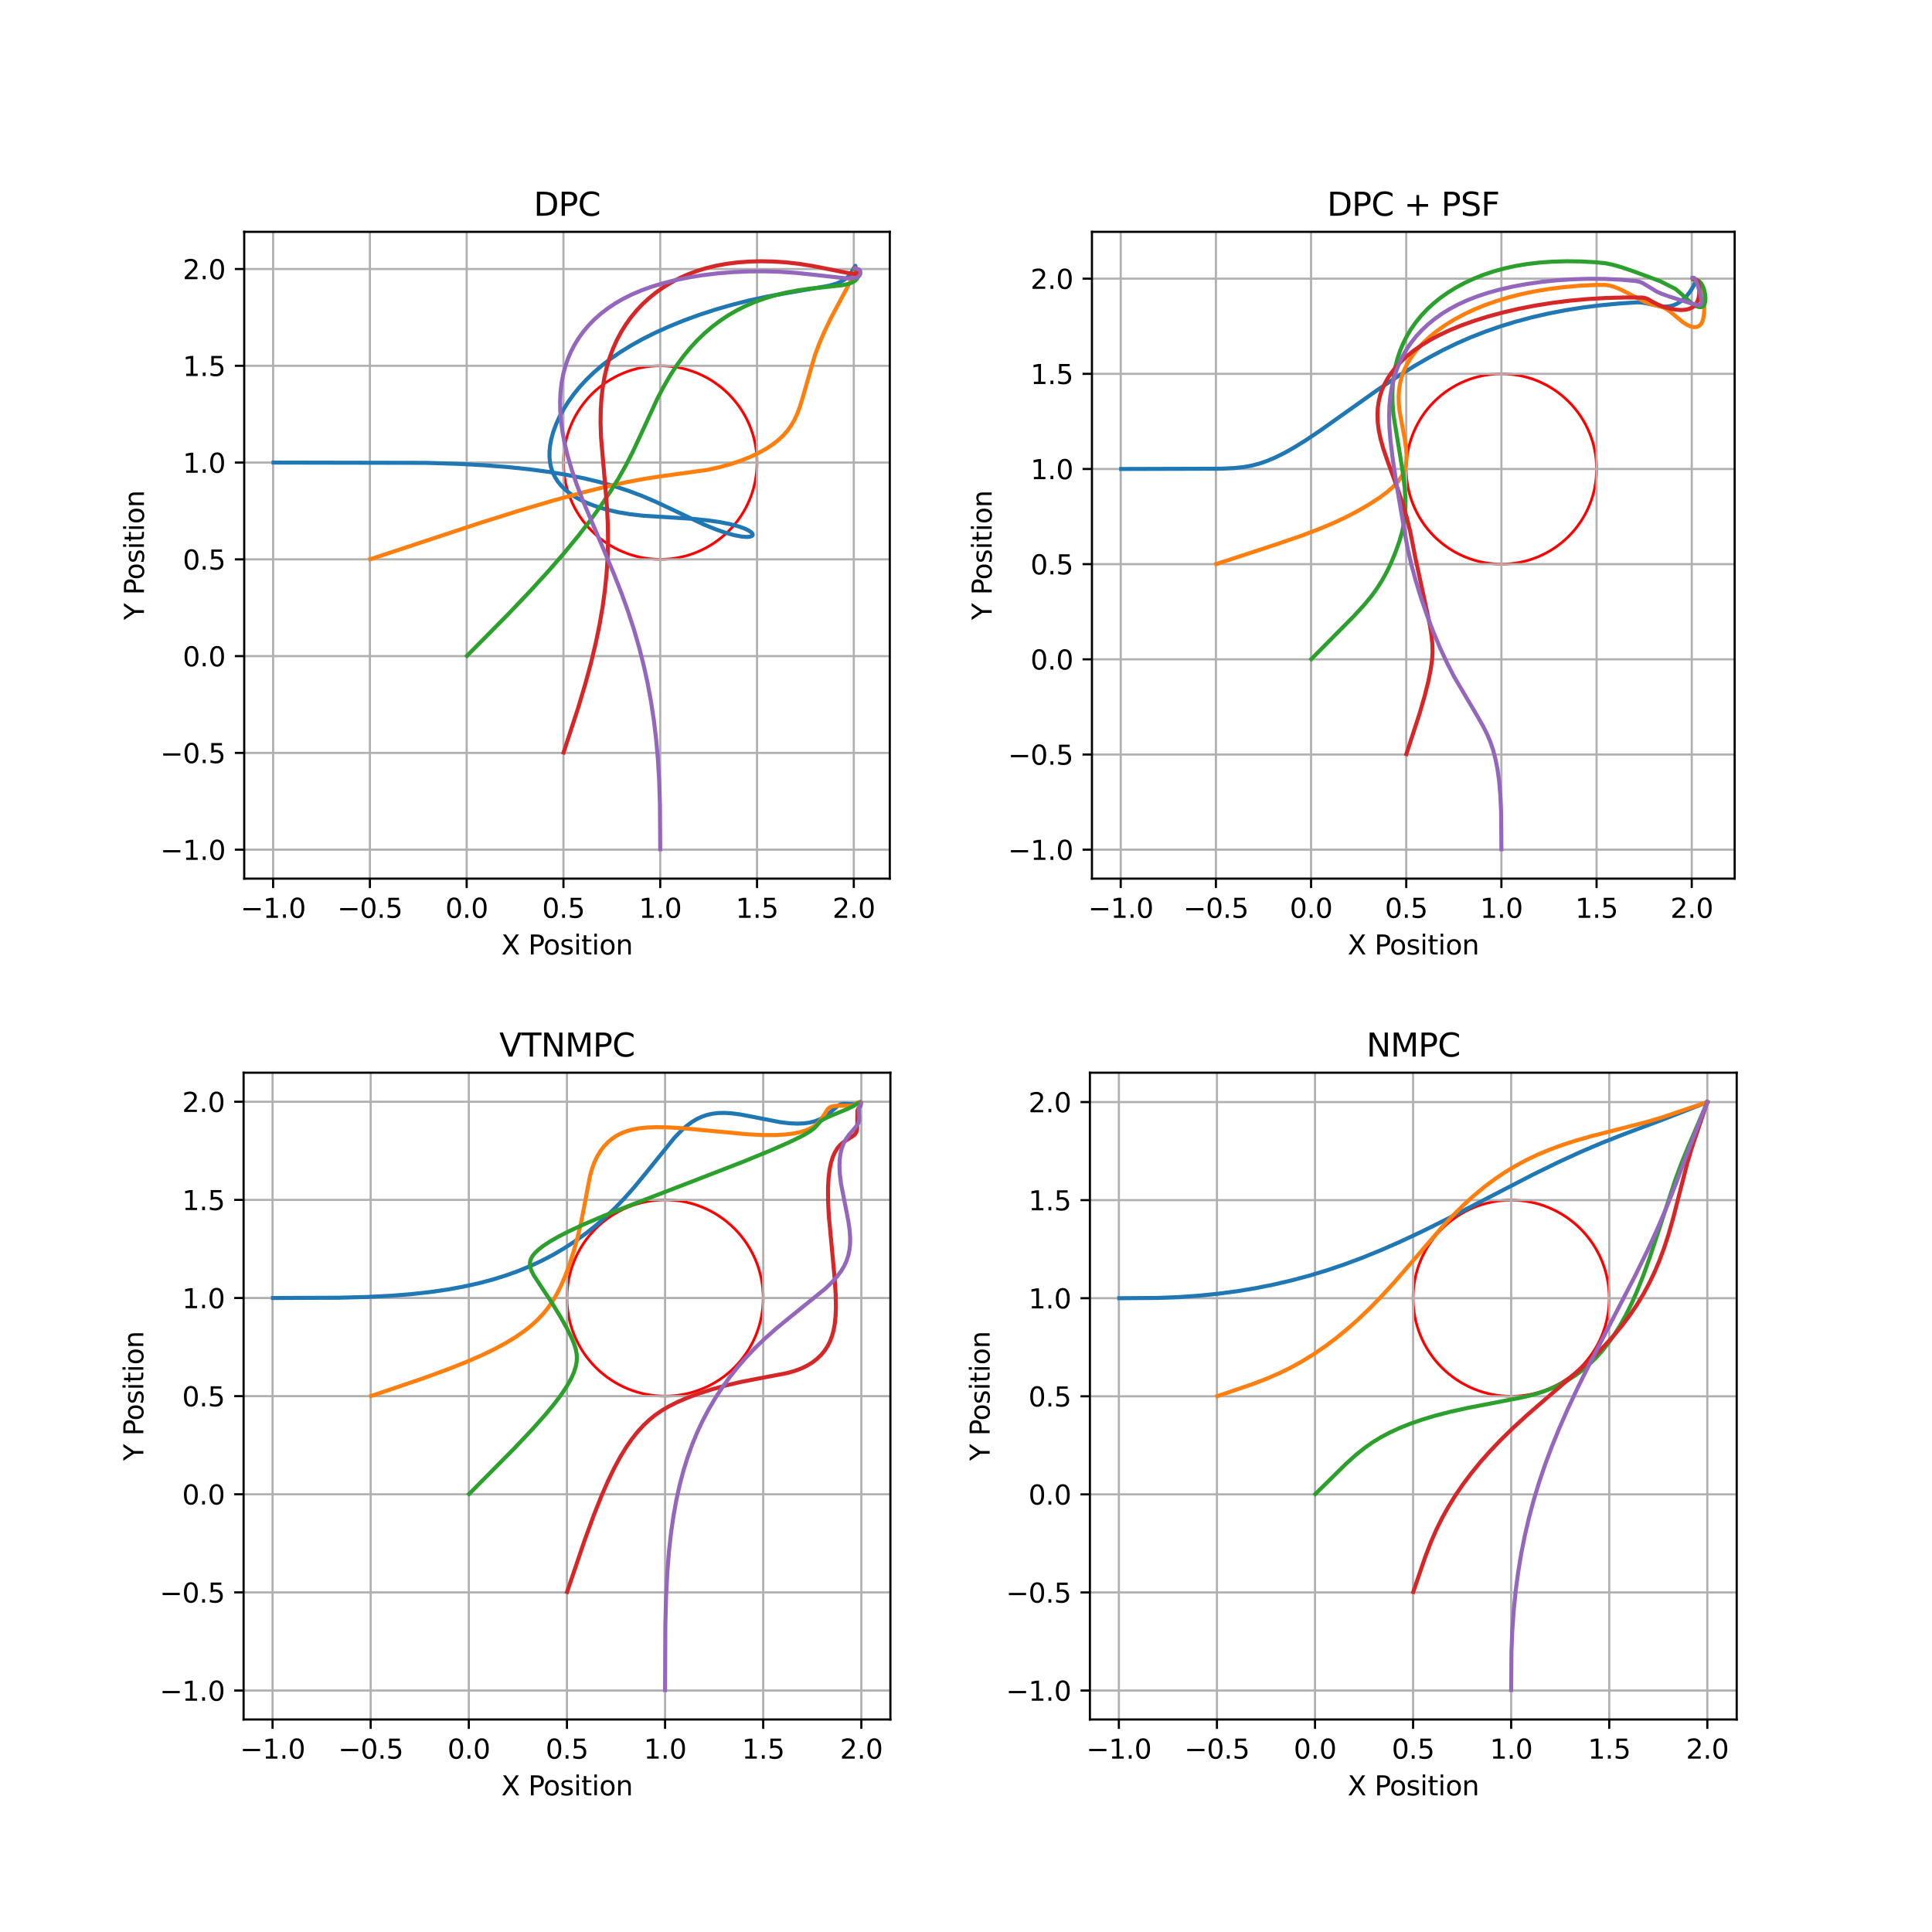 <?xml version="1.0" encoding="utf-8" standalone="no"?>
<!DOCTYPE svg PUBLIC "-//W3C//DTD SVG 1.1//EN"
  "http://www.w3.org/Graphics/SVG/1.1/DTD/svg11.dtd">
<svg xmlns:xlink="http://www.w3.org/1999/xlink" width="720pt" height="720pt" viewBox="0 0 720 720" xmlns="http://www.w3.org/2000/svg" version="1.1">
 <defs>
  <style type="text/css">*{stroke-linejoin: round; stroke-linecap: butt}</style>
 </defs>
 <g id="figure_1">
  <g id="patch_1">
   <path d="M 0 720 
L 720 720 
L 720 0 
L 0 0 
z
" style="fill: #ffffff"/>
  </g>
  <g id="axes_1">
   <g id="patch_2">
    <path d="M 91.012 327.443 
L 331.596 327.443 
L 331.596 86.4 
L 91.012 86.4 
z
" style="fill: #ffffff"/>
   </g>
   <g id="patch_3">
    <path d="M 246.051 208.451 
C 255.615 208.451 264.79 204.65 271.553 197.887 
C 278.317 191.124 282.117 181.949 282.117 172.384 
C 282.117 162.82 278.317 153.645 271.553 146.882 
C 264.79 140.118 255.615 136.318 246.051 136.318 
C 236.486 136.318 227.311 140.118 220.548 146.882 
C 213.784 153.645 209.984 162.82 209.984 172.384 
C 209.984 181.949 213.784 191.124 220.548 197.887 
C 227.311 204.65 236.486 208.451 246.051 208.451 
L 246.051 208.451 
z
" clip-path="url(#p31d1f8e285)" style="fill: none; stroke: #ff0000; stroke-linejoin: miter"/>
   </g>
   <g id="matplotlib.axis_1">
    <g id="xtick_1">
     <g id="line2d_1">
      <path d="M 101.786 327.443 
L 101.786 86.4 
" clip-path="url(#p31d1f8e285)" style="fill: none; stroke: #b0b0b0; stroke-width: 0.8; stroke-linecap: square"/>
     </g>
     <g id="line2d_2">
      <defs>
       <path id="mf1da18a65b" d="M 0 0 
L 0 3.5 
" style="stroke: #000000; stroke-width: 0.8"/>
      </defs>
      <g>
       <use xlink:href="#mf1da18a65b" x="101.786" y="327.443" style="stroke: #000000; stroke-width: 0.8"/>
      </g>
     </g>
     <g id="text_1">
      <!-- −1.0 -->
      <g transform="translate(89.644 342.042) scale(0.1 -0.1)">
       <defs>
        <path id="DejaVuSans-2212" d="M 678 2272 
L 4684 2272 
L 4684 1741 
L 678 1741 
L 678 2272 
z
" transform="scale(0.016)"/>
        <path id="DejaVuSans-31" d="M 794 531 
L 1825 531 
L 1825 4091 
L 703 3866 
L 703 4441 
L 1819 4666 
L 2450 4666 
L 2450 531 
L 3481 531 
L 3481 0 
L 794 0 
L 794 531 
z
" transform="scale(0.016)"/>
        <path id="DejaVuSans-2e" d="M 684 794 
L 1344 794 
L 1344 0 
L 684 0 
L 684 794 
z
" transform="scale(0.016)"/>
        <path id="DejaVuSans-30" d="M 2034 4250 
Q 1547 4250 1301 3770 
Q 1056 3291 1056 2328 
Q 1056 1369 1301 889 
Q 1547 409 2034 409 
Q 2525 409 2770 889 
Q 3016 1369 3016 2328 
Q 3016 3291 2770 3770 
Q 2525 4250 2034 4250 
z
M 2034 4750 
Q 2819 4750 3233 4129 
Q 3647 3509 3647 2328 
Q 3647 1150 3233 529 
Q 2819 -91 2034 -91 
Q 1250 -91 836 529 
Q 422 1150 422 2328 
Q 422 3509 836 4129 
Q 1250 4750 2034 4750 
z
" transform="scale(0.016)"/>
       </defs>
       <use xlink:href="#DejaVuSans-2212"/>
       <use xlink:href="#DejaVuSans-31" x="83.789"/>
       <use xlink:href="#DejaVuSans-2e" x="147.412"/>
       <use xlink:href="#DejaVuSans-30" x="179.199"/>
      </g>
     </g>
    </g>
    <g id="xtick_2">
     <g id="line2d_3">
      <path d="M 137.852 327.443 
L 137.852 86.4 
" clip-path="url(#p31d1f8e285)" style="fill: none; stroke: #b0b0b0; stroke-width: 0.8; stroke-linecap: square"/>
     </g>
     <g id="line2d_4">
      <g>
       <use xlink:href="#mf1da18a65b" x="137.852" y="327.443" style="stroke: #000000; stroke-width: 0.8"/>
      </g>
     </g>
     <g id="text_2">
      <!-- −0.5 -->
      <g transform="translate(125.71 342.042) scale(0.1 -0.1)">
       <defs>
        <path id="DejaVuSans-35" d="M 691 4666 
L 3169 4666 
L 3169 4134 
L 1269 4134 
L 1269 2991 
Q 1406 3038 1543 3061 
Q 1681 3084 1819 3084 
Q 2600 3084 3056 2656 
Q 3513 2228 3513 1497 
Q 3513 744 3044 326 
Q 2575 -91 1722 -91 
Q 1428 -91 1123 -41 
Q 819 9 494 109 
L 494 744 
Q 775 591 1075 516 
Q 1375 441 1709 441 
Q 2250 441 2565 725 
Q 2881 1009 2881 1497 
Q 2881 1984 2565 2268 
Q 2250 2553 1709 2553 
Q 1456 2553 1204 2497 
Q 953 2441 691 2322 
L 691 4666 
z
" transform="scale(0.016)"/>
       </defs>
       <use xlink:href="#DejaVuSans-2212"/>
       <use xlink:href="#DejaVuSans-30" x="83.789"/>
       <use xlink:href="#DejaVuSans-2e" x="147.412"/>
       <use xlink:href="#DejaVuSans-35" x="179.199"/>
      </g>
     </g>
    </g>
    <g id="xtick_3">
     <g id="line2d_5">
      <path d="M 173.918 327.443 
L 173.918 86.4 
" clip-path="url(#p31d1f8e285)" style="fill: none; stroke: #b0b0b0; stroke-width: 0.8; stroke-linecap: square"/>
     </g>
     <g id="line2d_6">
      <g>
       <use xlink:href="#mf1da18a65b" x="173.918" y="327.443" style="stroke: #000000; stroke-width: 0.8"/>
      </g>
     </g>
     <g id="text_3">
      <!-- 0.0 -->
      <g transform="translate(165.967 342.042) scale(0.1 -0.1)">
       <use xlink:href="#DejaVuSans-30"/>
       <use xlink:href="#DejaVuSans-2e" x="63.623"/>
       <use xlink:href="#DejaVuSans-30" x="95.41"/>
      </g>
     </g>
    </g>
    <g id="xtick_4">
     <g id="line2d_7">
      <path d="M 209.984 327.443 
L 209.984 86.4 
" clip-path="url(#p31d1f8e285)" style="fill: none; stroke: #b0b0b0; stroke-width: 0.8; stroke-linecap: square"/>
     </g>
     <g id="line2d_8">
      <g>
       <use xlink:href="#mf1da18a65b" x="209.984" y="327.443" style="stroke: #000000; stroke-width: 0.8"/>
      </g>
     </g>
     <g id="text_4">
      <!-- 0.5 -->
      <g transform="translate(202.033 342.042) scale(0.1 -0.1)">
       <use xlink:href="#DejaVuSans-30"/>
       <use xlink:href="#DejaVuSans-2e" x="63.623"/>
       <use xlink:href="#DejaVuSans-35" x="95.41"/>
      </g>
     </g>
    </g>
    <g id="xtick_5">
     <g id="line2d_9">
      <path d="M 246.051 327.443 
L 246.051 86.4 
" clip-path="url(#p31d1f8e285)" style="fill: none; stroke: #b0b0b0; stroke-width: 0.8; stroke-linecap: square"/>
     </g>
     <g id="line2d_10">
      <g>
       <use xlink:href="#mf1da18a65b" x="246.051" y="327.443" style="stroke: #000000; stroke-width: 0.8"/>
      </g>
     </g>
     <g id="text_5">
      <!-- 1.0 -->
      <g transform="translate(238.099 342.042) scale(0.1 -0.1)">
       <use xlink:href="#DejaVuSans-31"/>
       <use xlink:href="#DejaVuSans-2e" x="63.623"/>
       <use xlink:href="#DejaVuSans-30" x="95.41"/>
      </g>
     </g>
    </g>
    <g id="xtick_6">
     <g id="line2d_11">
      <path d="M 282.117 327.443 
L 282.117 86.4 
" clip-path="url(#p31d1f8e285)" style="fill: none; stroke: #b0b0b0; stroke-width: 0.8; stroke-linecap: square"/>
     </g>
     <g id="line2d_12">
      <g>
       <use xlink:href="#mf1da18a65b" x="282.117" y="327.443" style="stroke: #000000; stroke-width: 0.8"/>
      </g>
     </g>
     <g id="text_6">
      <!-- 1.5 -->
      <g transform="translate(274.165 342.042) scale(0.1 -0.1)">
       <use xlink:href="#DejaVuSans-31"/>
       <use xlink:href="#DejaVuSans-2e" x="63.623"/>
       <use xlink:href="#DejaVuSans-35" x="95.41"/>
      </g>
     </g>
    </g>
    <g id="xtick_7">
     <g id="line2d_13">
      <path d="M 318.183 327.443 
L 318.183 86.4 
" clip-path="url(#p31d1f8e285)" style="fill: none; stroke: #b0b0b0; stroke-width: 0.8; stroke-linecap: square"/>
     </g>
     <g id="line2d_14">
      <g>
       <use xlink:href="#mf1da18a65b" x="318.183" y="327.443" style="stroke: #000000; stroke-width: 0.8"/>
      </g>
     </g>
     <g id="text_7">
      <!-- 2.0 -->
      <g transform="translate(310.231 342.042) scale(0.1 -0.1)">
       <defs>
        <path id="DejaVuSans-32" d="M 1228 531 
L 3431 531 
L 3431 0 
L 469 0 
L 469 531 
Q 828 903 1448 1529 
Q 2069 2156 2228 2338 
Q 2531 2678 2651 2914 
Q 2772 3150 2772 3378 
Q 2772 3750 2511 3984 
Q 2250 4219 1831 4219 
Q 1534 4219 1204 4116 
Q 875 4013 500 3803 
L 500 4441 
Q 881 4594 1212 4672 
Q 1544 4750 1819 4750 
Q 2544 4750 2975 4387 
Q 3406 4025 3406 3419 
Q 3406 3131 3298 2873 
Q 3191 2616 2906 2266 
Q 2828 2175 2409 1742 
Q 1991 1309 1228 531 
z
" transform="scale(0.016)"/>
       </defs>
       <use xlink:href="#DejaVuSans-32"/>
       <use xlink:href="#DejaVuSans-2e" x="63.623"/>
       <use xlink:href="#DejaVuSans-30" x="95.41"/>
      </g>
     </g>
    </g>
    <g id="text_8">
     <!-- X Position -->
     <g transform="translate(186.826 355.72) scale(0.1 -0.1)">
      <defs>
       <path id="DejaVuSans-58" d="M 403 4666 
L 1081 4666 
L 2241 2931 
L 3406 4666 
L 4084 4666 
L 2584 2425 
L 4184 0 
L 3506 0 
L 2194 1984 
L 872 0 
L 191 0 
L 1856 2491 
L 403 4666 
z
" transform="scale(0.016)"/>
       <path id="DejaVuSans-20" transform="scale(0.016)"/>
       <path id="DejaVuSans-50" d="M 1259 4147 
L 1259 2394 
L 2053 2394 
Q 2494 2394 2734 2622 
Q 2975 2850 2975 3272 
Q 2975 3691 2734 3919 
Q 2494 4147 2053 4147 
L 1259 4147 
z
M 628 4666 
L 2053 4666 
Q 2838 4666 3239 4311 
Q 3641 3956 3641 3272 
Q 3641 2581 3239 2228 
Q 2838 1875 2053 1875 
L 1259 1875 
L 1259 0 
L 628 0 
L 628 4666 
z
" transform="scale(0.016)"/>
       <path id="DejaVuSans-6f" d="M 1959 3097 
Q 1497 3097 1228 2736 
Q 959 2375 959 1747 
Q 959 1119 1226 758 
Q 1494 397 1959 397 
Q 2419 397 2687 759 
Q 2956 1122 2956 1747 
Q 2956 2369 2687 2733 
Q 2419 3097 1959 3097 
z
M 1959 3584 
Q 2709 3584 3137 3096 
Q 3566 2609 3566 1747 
Q 3566 888 3137 398 
Q 2709 -91 1959 -91 
Q 1206 -91 779 398 
Q 353 888 353 1747 
Q 353 2609 779 3096 
Q 1206 3584 1959 3584 
z
" transform="scale(0.016)"/>
       <path id="DejaVuSans-73" d="M 2834 3397 
L 2834 2853 
Q 2591 2978 2328 3040 
Q 2066 3103 1784 3103 
Q 1356 3103 1142 2972 
Q 928 2841 928 2578 
Q 928 2378 1081 2264 
Q 1234 2150 1697 2047 
L 1894 2003 
Q 2506 1872 2764 1633 
Q 3022 1394 3022 966 
Q 3022 478 2636 193 
Q 2250 -91 1575 -91 
Q 1294 -91 989 -36 
Q 684 19 347 128 
L 347 722 
Q 666 556 975 473 
Q 1284 391 1588 391 
Q 1994 391 2212 530 
Q 2431 669 2431 922 
Q 2431 1156 2273 1281 
Q 2116 1406 1581 1522 
L 1381 1569 
Q 847 1681 609 1914 
Q 372 2147 372 2553 
Q 372 3047 722 3315 
Q 1072 3584 1716 3584 
Q 2034 3584 2315 3537 
Q 2597 3491 2834 3397 
z
" transform="scale(0.016)"/>
       <path id="DejaVuSans-69" d="M 603 3500 
L 1178 3500 
L 1178 0 
L 603 0 
L 603 3500 
z
M 603 4863 
L 1178 4863 
L 1178 4134 
L 603 4134 
L 603 4863 
z
" transform="scale(0.016)"/>
       <path id="DejaVuSans-74" d="M 1172 4494 
L 1172 3500 
L 2356 3500 
L 2356 3053 
L 1172 3053 
L 1172 1153 
Q 1172 725 1289 603 
Q 1406 481 1766 481 
L 2356 481 
L 2356 0 
L 1766 0 
Q 1100 0 847 248 
Q 594 497 594 1153 
L 594 3053 
L 172 3053 
L 172 3500 
L 594 3500 
L 594 4494 
L 1172 4494 
z
" transform="scale(0.016)"/>
       <path id="DejaVuSans-6e" d="M 3513 2113 
L 3513 0 
L 2938 0 
L 2938 2094 
Q 2938 2591 2744 2837 
Q 2550 3084 2163 3084 
Q 1697 3084 1428 2787 
Q 1159 2491 1159 1978 
L 1159 0 
L 581 0 
L 581 3500 
L 1159 3500 
L 1159 2956 
Q 1366 3272 1645 3428 
Q 1925 3584 2291 3584 
Q 2894 3584 3203 3211 
Q 3513 2838 3513 2113 
z
" transform="scale(0.016)"/>
      </defs>
      <use xlink:href="#DejaVuSans-58"/>
      <use xlink:href="#DejaVuSans-20" x="68.506"/>
      <use xlink:href="#DejaVuSans-50" x="100.293"/>
      <use xlink:href="#DejaVuSans-6f" x="156.971"/>
      <use xlink:href="#DejaVuSans-73" x="218.152"/>
      <use xlink:href="#DejaVuSans-69" x="270.252"/>
      <use xlink:href="#DejaVuSans-74" x="298.035"/>
      <use xlink:href="#DejaVuSans-69" x="337.244"/>
      <use xlink:href="#DejaVuSans-6f" x="365.027"/>
      <use xlink:href="#DejaVuSans-6e" x="426.209"/>
     </g>
    </g>
   </g>
   <g id="matplotlib.axis_2">
    <g id="ytick_1">
     <g id="line2d_15">
      <path d="M 91.012 316.649 
L 331.596 316.649 
" clip-path="url(#p31d1f8e285)" style="fill: none; stroke: #b0b0b0; stroke-width: 0.8; stroke-linecap: square"/>
     </g>
     <g id="line2d_16">
      <defs>
       <path id="m0becd95f70" d="M 0 0 
L -3.5 0 
" style="stroke: #000000; stroke-width: 0.8"/>
      </defs>
      <g>
       <use xlink:href="#m0becd95f70" x="91.012" y="316.649" style="stroke: #000000; stroke-width: 0.8"/>
      </g>
     </g>
     <g id="text_9">
      <!-- −1.0 -->
      <g transform="translate(59.729 320.448) scale(0.1 -0.1)">
       <use xlink:href="#DejaVuSans-2212"/>
       <use xlink:href="#DejaVuSans-31" x="83.789"/>
       <use xlink:href="#DejaVuSans-2e" x="147.412"/>
       <use xlink:href="#DejaVuSans-30" x="179.199"/>
      </g>
     </g>
    </g>
    <g id="ytick_2">
     <g id="line2d_17">
      <path d="M 91.012 280.583 
L 331.596 280.583 
" clip-path="url(#p31d1f8e285)" style="fill: none; stroke: #b0b0b0; stroke-width: 0.8; stroke-linecap: square"/>
     </g>
     <g id="line2d_18">
      <g>
       <use xlink:href="#m0becd95f70" x="91.012" y="280.583" style="stroke: #000000; stroke-width: 0.8"/>
      </g>
     </g>
     <g id="text_10">
      <!-- −0.5 -->
      <g transform="translate(59.729 284.382) scale(0.1 -0.1)">
       <use xlink:href="#DejaVuSans-2212"/>
       <use xlink:href="#DejaVuSans-30" x="83.789"/>
       <use xlink:href="#DejaVuSans-2e" x="147.412"/>
       <use xlink:href="#DejaVuSans-35" x="179.199"/>
      </g>
     </g>
    </g>
    <g id="ytick_3">
     <g id="line2d_19">
      <path d="M 91.012 244.517 
L 331.596 244.517 
" clip-path="url(#p31d1f8e285)" style="fill: none; stroke: #b0b0b0; stroke-width: 0.8; stroke-linecap: square"/>
     </g>
     <g id="line2d_20">
      <g>
       <use xlink:href="#m0becd95f70" x="91.012" y="244.517" style="stroke: #000000; stroke-width: 0.8"/>
      </g>
     </g>
     <g id="text_11">
      <!-- 0.0 -->
      <g transform="translate(68.109 248.316) scale(0.1 -0.1)">
       <use xlink:href="#DejaVuSans-30"/>
       <use xlink:href="#DejaVuSans-2e" x="63.623"/>
       <use xlink:href="#DejaVuSans-30" x="95.41"/>
      </g>
     </g>
    </g>
    <g id="ytick_4">
     <g id="line2d_21">
      <path d="M 91.012 208.451 
L 331.596 208.451 
" clip-path="url(#p31d1f8e285)" style="fill: none; stroke: #b0b0b0; stroke-width: 0.8; stroke-linecap: square"/>
     </g>
     <g id="line2d_22">
      <g>
       <use xlink:href="#m0becd95f70" x="91.012" y="208.451" style="stroke: #000000; stroke-width: 0.8"/>
      </g>
     </g>
     <g id="text_12">
      <!-- 0.5 -->
      <g transform="translate(68.109 212.25) scale(0.1 -0.1)">
       <use xlink:href="#DejaVuSans-30"/>
       <use xlink:href="#DejaVuSans-2e" x="63.623"/>
       <use xlink:href="#DejaVuSans-35" x="95.41"/>
      </g>
     </g>
    </g>
    <g id="ytick_5">
     <g id="line2d_23">
      <path d="M 91.012 172.384 
L 331.596 172.384 
" clip-path="url(#p31d1f8e285)" style="fill: none; stroke: #b0b0b0; stroke-width: 0.8; stroke-linecap: square"/>
     </g>
     <g id="line2d_24">
      <g>
       <use xlink:href="#m0becd95f70" x="91.012" y="172.384" style="stroke: #000000; stroke-width: 0.8"/>
      </g>
     </g>
     <g id="text_13">
      <!-- 1.0 -->
      <g transform="translate(68.109 176.184) scale(0.1 -0.1)">
       <use xlink:href="#DejaVuSans-31"/>
       <use xlink:href="#DejaVuSans-2e" x="63.623"/>
       <use xlink:href="#DejaVuSans-30" x="95.41"/>
      </g>
     </g>
    </g>
    <g id="ytick_6">
     <g id="line2d_25">
      <path d="M 91.012 136.318 
L 331.596 136.318 
" clip-path="url(#p31d1f8e285)" style="fill: none; stroke: #b0b0b0; stroke-width: 0.8; stroke-linecap: square"/>
     </g>
     <g id="line2d_26">
      <g>
       <use xlink:href="#m0becd95f70" x="91.012" y="136.318" style="stroke: #000000; stroke-width: 0.8"/>
      </g>
     </g>
     <g id="text_14">
      <!-- 1.5 -->
      <g transform="translate(68.109 140.117) scale(0.1 -0.1)">
       <use xlink:href="#DejaVuSans-31"/>
       <use xlink:href="#DejaVuSans-2e" x="63.623"/>
       <use xlink:href="#DejaVuSans-35" x="95.41"/>
      </g>
     </g>
    </g>
    <g id="ytick_7">
     <g id="line2d_27">
      <path d="M 91.012 100.252 
L 331.596 100.252 
" clip-path="url(#p31d1f8e285)" style="fill: none; stroke: #b0b0b0; stroke-width: 0.8; stroke-linecap: square"/>
     </g>
     <g id="line2d_28">
      <g>
       <use xlink:href="#m0becd95f70" x="91.012" y="100.252" style="stroke: #000000; stroke-width: 0.8"/>
      </g>
     </g>
     <g id="text_15">
      <!-- 2.0 -->
      <g transform="translate(68.109 104.051) scale(0.1 -0.1)">
       <use xlink:href="#DejaVuSans-32"/>
       <use xlink:href="#DejaVuSans-2e" x="63.623"/>
       <use xlink:href="#DejaVuSans-30" x="95.41"/>
      </g>
     </g>
    </g>
    <g id="text_16">
     <!-- Y Position -->
     <g transform="translate(53.65 231.029) rotate(-90) scale(0.1 -0.1)">
      <defs>
       <path id="DejaVuSans-59" d="M -13 4666 
L 666 4666 
L 1959 2747 
L 3244 4666 
L 3922 4666 
L 2272 2222 
L 2272 0 
L 1638 0 
L 1638 2222 
L -13 4666 
z
" transform="scale(0.016)"/>
      </defs>
      <use xlink:href="#DejaVuSans-59"/>
      <use xlink:href="#DejaVuSans-20" x="61.084"/>
      <use xlink:href="#DejaVuSans-50" x="92.871"/>
      <use xlink:href="#DejaVuSans-6f" x="149.549"/>
      <use xlink:href="#DejaVuSans-73" x="210.73"/>
      <use xlink:href="#DejaVuSans-69" x="262.83"/>
      <use xlink:href="#DejaVuSans-74" x="290.613"/>
      <use xlink:href="#DejaVuSans-69" x="329.822"/>
      <use xlink:href="#DejaVuSans-6f" x="357.605"/>
      <use xlink:href="#DejaVuSans-6e" x="418.787"/>
     </g>
    </g>
   </g>
   <g id="line2d_29">
    <path d="M 101.948 172.384 
L 158.732 172.492 
L 170.277 172.845 
L 180.335 173.372 
L 189.269 174.06 
L 197.399 174.908 
L 204.771 175.897 
L 211.542 177.025 
L 217.847 178.298 
L 223.701 179.709 
L 229.125 181.244 
L 234.228 182.919 
L 239.101 184.752 
L 244.048 186.853 
L 249.982 189.634 
L 262.237 195.435 
L 266.708 197.265 
L 270.476 198.571 
L 273.681 199.453 
L 276.294 199.953 
L 278.227 200.113 
L 279.505 200.012 
L 280.197 199.759 
L 280.48 199.448 
L 280.502 199.112 
L 280.297 198.711 
L 279.766 198.202 
L 278.764 197.574 
L 277.157 196.846 
L 274.867 196.064 
L 271.875 195.286 
L 268.184 194.559 
L 263.775 193.921 
L 258.508 193.389 
L 251.761 192.945 
L 239.61 192.185 
L 234.756 191.623 
L 230.433 190.9 
L 226.542 190.028 
L 222.969 189.001 
L 219.796 187.862 
L 216.959 186.61 
L 214.504 185.286 
L 212.407 183.908 
L 210.6 182.456 
L 209.104 180.971 
L 207.858 179.429 
L 206.825 177.794 
L 206.021 176.11 
L 205.403 174.297 
L 204.992 172.399 
L 204.783 170.372 
L 204.786 168.216 
L 205.012 165.931 
L 205.485 163.47 
L 206.211 160.891 
L 207.2 158.205 
L 208.458 155.431 
L 209.993 152.587 
L 211.81 149.697 
L 213.868 146.846 
L 216.151 144.06 
L 218.643 141.367 
L 221.376 138.738 
L 224.336 136.198 
L 227.62 133.677 
L 231.209 131.206 
L 235.137 128.775 
L 239.433 126.382 
L 244.117 124.032 
L 249.193 121.736 
L 254.7 119.491 
L 260.532 117.356 
L 266.566 115.385 
L 272.764 113.593 
L 279.098 111.993 
L 285.49 110.61 
L 292.181 109.393 
L 309.043 106.473 
L 311.637 105.707 
L 313.464 104.944 
L 314.843 104.133 
L 315.923 103.244 
L 316.807 102.224 
L 317.636 100.905 
L 318.767 99.058 
L 318.779 99.066 
L 318.838 99.261 
L 318.832 99.423 
L 318.832 99.423 
" clip-path="url(#p31d1f8e285)" style="fill: none; stroke: #1f77b4; stroke-width: 1.5; stroke-linecap: square"/>
   </g>
   <g id="line2d_30">
    <path d="M 138.006 208.399 
L 179.196 194.785 
L 194.441 190.002 
L 206.59 186.414 
L 216.932 183.587 
L 225.862 181.371 
L 233.697 179.653 
L 240.536 178.375 
L 246.774 177.436 
L 263.677 175.092 
L 268.04 174.135 
L 272.123 173.012 
L 275.958 171.728 
L 279.515 170.305 
L 282.766 168.767 
L 285.619 167.173 
L 288.057 165.56 
L 290.146 163.916 
L 291.944 162.219 
L 293.48 160.468 
L 294.818 158.61 
L 296.004 156.582 
L 297.069 154.315 
L 298.084 151.617 
L 299.176 148.041 
L 303.658 132.48 
L 305.311 128.054 
L 307.219 123.592 
L 309.483 118.874 
L 312.244 113.662 
L 317.53 103.793 
L 318.447 101.666 
L 318.582 100.844 
L 318.421 100.095 
L 318.377 99.968 
L 318.377 99.968 
" clip-path="url(#p31d1f8e285)" style="fill: none; stroke: #ff7f0e; stroke-width: 1.5; stroke-linecap: square"/>
   </g>
   <g id="line2d_31">
    <path d="M 174.033 244.402 
L 189.209 229.069 
L 197.547 220.314 
L 204.463 212.735 
L 210.35 205.962 
L 215.462 199.752 
L 219.935 193.978 
L 223.882 188.528 
L 227.336 183.388 
L 230.436 178.378 
L 233.193 173.497 
L 235.714 168.584 
L 238.464 162.706 
L 244.958 148.616 
L 247.469 143.831 
L 249.863 139.736 
L 252.267 136.061 
L 254.743 132.683 
L 257.283 129.594 
L 259.878 126.784 
L 262.595 124.166 
L 265.425 121.749 
L 268.35 119.538 
L 271.396 117.514 
L 274.54 115.689 
L 277.839 114.033 
L 281.299 112.547 
L 284.952 111.221 
L 288.842 110.048 
L 292.975 109.038 
L 297.298 108.211 
L 301.95 107.549 
L 307.814 106.957 
L 313.786 106.312 
L 316 105.846 
L 317.489 105.315 
L 318.546 104.712 
L 319.267 104.051 
L 319.702 103.358 
L 319.893 102.645 
L 319.853 101.962 
L 319.611 101.407 
L 319.148 100.933 
L 318.573 100.324 
L 318.408 100.005 
L 318.408 100.005 
" clip-path="url(#p31d1f8e285)" style="fill: none; stroke: #2ca02c; stroke-width: 1.5; stroke-linecap: square"/>
   </g>
   <g id="line2d_32">
    <path d="M 210.036 280.429 
L 215.478 263.753 
L 218.164 254.765 
L 220.301 246.847 
L 222.045 239.537 
L 223.457 232.678 
L 224.584 226.12 
L 225.456 219.723 
L 226.068 213.617 
L 226.444 207.664 
L 226.598 201.741 
L 226.529 195.732 
L 226.235 189.539 
L 225.66 182.301 
L 223.981 162.873 
L 223.815 157.424 
L 223.888 152.577 
L 224.171 148.203 
L 224.656 144.107 
L 225.328 140.28 
L 226.191 136.635 
L 227.24 133.172 
L 228.465 129.889 
L 229.857 126.785 
L 231.44 123.798 
L 233.175 120.992 
L 235.089 118.314 
L 237.178 115.772 
L 239.436 113.374 
L 241.854 111.127 
L 244.426 109.039 
L 247.143 107.114 
L 250.047 105.331 
L 253.073 103.729 
L 256.259 102.294 
L 259.584 101.039 
L 263.083 99.959 
L 266.726 99.067 
L 270.586 98.352 
L 274.713 97.816 
L 279.036 97.481 
L 283.515 97.357 
L 288.139 97.451 
L 292.935 97.772 
L 297.79 98.321 
L 302.835 99.118 
L 308.798 100.301 
L 317.403 102.022 
L 318.869 102.096 
L 319.566 101.929 
L 319.904 101.636 
L 319.999 101.269 
L 319.866 100.935 
L 319.531 100.702 
L 318.596 100.183 
L 318.449 99.968 
L 318.449 99.968 
" clip-path="url(#p31d1f8e285)" style="fill: none; stroke: #d62728; stroke-width: 1.5; stroke-linecap: square"/>
   </g>
   <g id="line2d_33">
    <path d="M 246.051 316.487 
L 245.941 299.857 
L 245.649 290.806 
L 245.174 282.842 
L 244.504 275.328 
L 243.653 268.256 
L 242.596 261.324 
L 241.334 254.535 
L 239.872 247.891 
L 238.182 241.257 
L 236.264 234.643 
L 234.124 228.056 
L 231.679 221.253 
L 228.84 214.02 
L 225.138 205.227 
L 217.247 186.657 
L 214.826 180.27 
L 212.989 174.821 
L 211.543 169.851 
L 210.429 165.239 
L 209.622 160.971 
L 209.081 156.94 
L 208.789 153.139 
L 208.732 149.48 
L 208.899 146.042 
L 209.282 142.739 
L 209.876 139.574 
L 210.654 136.613 
L 211.623 133.782 
L 212.804 131.018 
L 214.172 128.388 
L 215.717 125.894 
L 217.473 123.481 
L 219.443 121.158 
L 221.626 118.935 
L 223.967 116.868 
L 226.562 114.876 
L 229.354 113.018 
L 232.332 111.303 
L 235.544 109.71 
L 239.037 108.224 
L 242.856 106.843 
L 247.041 105.57 
L 251.552 104.432 
L 256.463 103.424 
L 261.759 102.567 
L 267.343 101.891 
L 273.101 101.417 
L 279.015 101.154 
L 284.941 101.112 
L 290.824 101.292 
L 296.678 101.693 
L 302.922 102.349 
L 315.452 103.75 
L 317.697 103.733 
L 318.994 103.518 
L 319.79 103.176 
L 320.288 102.73 
L 320.575 102.176 
L 320.66 101.525 
L 320.525 100.876 
L 320.231 100.465 
L 319.871 100.323 
L 318.596 100.06 
L 318.536 99.995 
L 318.536 99.995 
" clip-path="url(#p31d1f8e285)" style="fill: none; stroke: #9467bd; stroke-width: 1.5; stroke-linecap: square"/>
   </g>
   <g id="patch_4">
    <path d="M 91.012 327.443 
L 91.012 86.4 
" style="fill: none; stroke: #000000; stroke-width: 0.8; stroke-linejoin: miter; stroke-linecap: square"/>
   </g>
   <g id="patch_5">
    <path d="M 331.596 327.443 
L 331.596 86.4 
" style="fill: none; stroke: #000000; stroke-width: 0.8; stroke-linejoin: miter; stroke-linecap: square"/>
   </g>
   <g id="patch_6">
    <path d="M 91.012 327.443 
L 331.596 327.443 
" style="fill: none; stroke: #000000; stroke-width: 0.8; stroke-linejoin: miter; stroke-linecap: square"/>
   </g>
   <g id="patch_7">
    <path d="M 91.012 86.4 
L 331.596 86.4 
" style="fill: none; stroke: #000000; stroke-width: 0.8; stroke-linejoin: miter; stroke-linecap: square"/>
   </g>
   <g id="text_17">
    <!-- DPC -->
    <g transform="translate(198.877 80.4) scale(0.12 -0.12)">
     <defs>
      <path id="DejaVuSans-44" d="M 1259 4147 
L 1259 519 
L 2022 519 
Q 2988 519 3436 956 
Q 3884 1394 3884 2338 
Q 3884 3275 3436 3711 
Q 2988 4147 2022 4147 
L 1259 4147 
z
M 628 4666 
L 1925 4666 
Q 3281 4666 3915 4102 
Q 4550 3538 4550 2338 
Q 4550 1131 3912 565 
Q 3275 0 1925 0 
L 628 0 
L 628 4666 
z
" transform="scale(0.016)"/>
      <path id="DejaVuSans-43" d="M 4122 4306 
L 4122 3641 
Q 3803 3938 3442 4084 
Q 3081 4231 2675 4231 
Q 1875 4231 1450 3742 
Q 1025 3253 1025 2328 
Q 1025 1406 1450 917 
Q 1875 428 2675 428 
Q 3081 428 3442 575 
Q 3803 722 4122 1019 
L 4122 359 
Q 3791 134 3420 21 
Q 3050 -91 2638 -91 
Q 1578 -91 968 557 
Q 359 1206 359 2328 
Q 359 3453 968 4101 
Q 1578 4750 2638 4750 
Q 3056 4750 3426 4639 
Q 3797 4528 4122 4306 
z
" transform="scale(0.016)"/>
     </defs>
     <use xlink:href="#DejaVuSans-44"/>
     <use xlink:href="#DejaVuSans-50" x="77.002"/>
     <use xlink:href="#DejaVuSans-43" x="137.305"/>
    </g>
   </g>
  </g>
  <g id="axes_2">
   <g id="patch_8">
    <path d="M 406.935 327.443 
L 646.457 327.443 
L 646.457 86.4 
L 406.935 86.4 
z
" style="fill: #ffffff"/>
   </g>
   <g id="patch_9">
    <path d="M 559.532 210.244 
C 568.938 210.244 577.96 206.507 584.611 199.856 
C 591.262 193.205 594.999 184.183 594.999 174.777 
C 594.999 165.371 591.262 156.349 584.611 149.698 
C 577.96 143.047 568.938 139.31 559.532 139.31 
C 550.126 139.31 541.104 143.047 534.453 149.698 
C 527.802 156.349 524.065 165.371 524.065 174.777 
C 524.065 184.183 527.802 193.205 534.453 199.856 
C 541.104 206.507 550.126 210.244 559.532 210.244 
L 559.532 210.244 
z
" clip-path="url(#p83543cff04)" style="fill: none; stroke: #ff0000; stroke-linejoin: miter"/>
   </g>
   <g id="matplotlib.axis_3">
    <g id="xtick_8">
     <g id="line2d_34">
      <path d="M 417.662 327.443 
L 417.662 86.4 
" clip-path="url(#p83543cff04)" style="fill: none; stroke: #b0b0b0; stroke-width: 0.8; stroke-linecap: square"/>
     </g>
     <g id="line2d_35">
      <g>
       <use xlink:href="#mf1da18a65b" x="417.662" y="327.443" style="stroke: #000000; stroke-width: 0.8"/>
      </g>
     </g>
     <g id="text_18">
      <!-- −1.0 -->
      <g transform="translate(405.521 342.042) scale(0.1 -0.1)">
       <use xlink:href="#DejaVuSans-2212"/>
       <use xlink:href="#DejaVuSans-31" x="83.789"/>
       <use xlink:href="#DejaVuSans-2e" x="147.412"/>
       <use xlink:href="#DejaVuSans-30" x="179.199"/>
      </g>
     </g>
    </g>
    <g id="xtick_9">
     <g id="line2d_36">
      <path d="M 453.13 327.443 
L 453.13 86.4 
" clip-path="url(#p83543cff04)" style="fill: none; stroke: #b0b0b0; stroke-width: 0.8; stroke-linecap: square"/>
     </g>
     <g id="line2d_37">
      <g>
       <use xlink:href="#mf1da18a65b" x="453.13" y="327.443" style="stroke: #000000; stroke-width: 0.8"/>
      </g>
     </g>
     <g id="text_19">
      <!-- −0.5 -->
      <g transform="translate(440.988 342.042) scale(0.1 -0.1)">
       <use xlink:href="#DejaVuSans-2212"/>
       <use xlink:href="#DejaVuSans-30" x="83.789"/>
       <use xlink:href="#DejaVuSans-2e" x="147.412"/>
       <use xlink:href="#DejaVuSans-35" x="179.199"/>
      </g>
     </g>
    </g>
    <g id="xtick_10">
     <g id="line2d_38">
      <path d="M 488.597 327.443 
L 488.597 86.4 
" clip-path="url(#p83543cff04)" style="fill: none; stroke: #b0b0b0; stroke-width: 0.8; stroke-linecap: square"/>
     </g>
     <g id="line2d_39">
      <g>
       <use xlink:href="#mf1da18a65b" x="488.597" y="327.443" style="stroke: #000000; stroke-width: 0.8"/>
      </g>
     </g>
     <g id="text_20">
      <!-- 0.0 -->
      <g transform="translate(480.646 342.042) scale(0.1 -0.1)">
       <use xlink:href="#DejaVuSans-30"/>
       <use xlink:href="#DejaVuSans-2e" x="63.623"/>
       <use xlink:href="#DejaVuSans-30" x="95.41"/>
      </g>
     </g>
    </g>
    <g id="xtick_11">
     <g id="line2d_40">
      <path d="M 524.065 327.443 
L 524.065 86.4 
" clip-path="url(#p83543cff04)" style="fill: none; stroke: #b0b0b0; stroke-width: 0.8; stroke-linecap: square"/>
     </g>
     <g id="line2d_41">
      <g>
       <use xlink:href="#mf1da18a65b" x="524.065" y="327.443" style="stroke: #000000; stroke-width: 0.8"/>
      </g>
     </g>
     <g id="text_21">
      <!-- 0.5 -->
      <g transform="translate(516.113 342.042) scale(0.1 -0.1)">
       <use xlink:href="#DejaVuSans-30"/>
       <use xlink:href="#DejaVuSans-2e" x="63.623"/>
       <use xlink:href="#DejaVuSans-35" x="95.41"/>
      </g>
     </g>
    </g>
    <g id="xtick_12">
     <g id="line2d_42">
      <path d="M 559.532 327.443 
L 559.532 86.4 
" clip-path="url(#p83543cff04)" style="fill: none; stroke: #b0b0b0; stroke-width: 0.8; stroke-linecap: square"/>
     </g>
     <g id="line2d_43">
      <g>
       <use xlink:href="#mf1da18a65b" x="559.532" y="327.443" style="stroke: #000000; stroke-width: 0.8"/>
      </g>
     </g>
     <g id="text_22">
      <!-- 1.0 -->
      <g transform="translate(551.58 342.042) scale(0.1 -0.1)">
       <use xlink:href="#DejaVuSans-31"/>
       <use xlink:href="#DejaVuSans-2e" x="63.623"/>
       <use xlink:href="#DejaVuSans-30" x="95.41"/>
      </g>
     </g>
    </g>
    <g id="xtick_13">
     <g id="line2d_44">
      <path d="M 594.999 327.443 
L 594.999 86.4 
" clip-path="url(#p83543cff04)" style="fill: none; stroke: #b0b0b0; stroke-width: 0.8; stroke-linecap: square"/>
     </g>
     <g id="line2d_45">
      <g>
       <use xlink:href="#mf1da18a65b" x="594.999" y="327.443" style="stroke: #000000; stroke-width: 0.8"/>
      </g>
     </g>
     <g id="text_23">
      <!-- 1.5 -->
      <g transform="translate(587.048 342.042) scale(0.1 -0.1)">
       <use xlink:href="#DejaVuSans-31"/>
       <use xlink:href="#DejaVuSans-2e" x="63.623"/>
       <use xlink:href="#DejaVuSans-35" x="95.41"/>
      </g>
     </g>
    </g>
    <g id="xtick_14">
     <g id="line2d_46">
      <path d="M 630.467 327.443 
L 630.467 86.4 
" clip-path="url(#p83543cff04)" style="fill: none; stroke: #b0b0b0; stroke-width: 0.8; stroke-linecap: square"/>
     </g>
     <g id="line2d_47">
      <g>
       <use xlink:href="#mf1da18a65b" x="630.467" y="327.443" style="stroke: #000000; stroke-width: 0.8"/>
      </g>
     </g>
     <g id="text_24">
      <!-- 2.0 -->
      <g transform="translate(622.515 342.042) scale(0.1 -0.1)">
       <use xlink:href="#DejaVuSans-32"/>
       <use xlink:href="#DejaVuSans-2e" x="63.623"/>
       <use xlink:href="#DejaVuSans-30" x="95.41"/>
      </g>
     </g>
    </g>
    <g id="text_25">
     <!-- X Position -->
     <g transform="translate(502.218 355.72) scale(0.1 -0.1)">
      <use xlink:href="#DejaVuSans-58"/>
      <use xlink:href="#DejaVuSans-20" x="68.506"/>
      <use xlink:href="#DejaVuSans-50" x="100.293"/>
      <use xlink:href="#DejaVuSans-6f" x="156.971"/>
      <use xlink:href="#DejaVuSans-73" x="218.152"/>
      <use xlink:href="#DejaVuSans-69" x="270.252"/>
      <use xlink:href="#DejaVuSans-74" x="298.035"/>
      <use xlink:href="#DejaVuSans-69" x="337.244"/>
      <use xlink:href="#DejaVuSans-6f" x="365.027"/>
      <use xlink:href="#DejaVuSans-6e" x="426.209"/>
     </g>
    </g>
   </g>
   <g id="matplotlib.axis_4">
    <g id="ytick_8">
     <g id="line2d_48">
      <path d="M 406.935 316.647 
L 646.457 316.647 
" clip-path="url(#p83543cff04)" style="fill: none; stroke: #b0b0b0; stroke-width: 0.8; stroke-linecap: square"/>
     </g>
     <g id="line2d_49">
      <g>
       <use xlink:href="#m0becd95f70" x="406.935" y="316.647" style="stroke: #000000; stroke-width: 0.8"/>
      </g>
     </g>
     <g id="text_26">
      <!-- −1.0 -->
      <g transform="translate(375.652 320.446) scale(0.1 -0.1)">
       <use xlink:href="#DejaVuSans-2212"/>
       <use xlink:href="#DejaVuSans-31" x="83.789"/>
       <use xlink:href="#DejaVuSans-2e" x="147.412"/>
       <use xlink:href="#DejaVuSans-30" x="179.199"/>
      </g>
     </g>
    </g>
    <g id="ytick_9">
     <g id="line2d_50">
      <path d="M 406.935 281.179 
L 646.457 281.179 
" clip-path="url(#p83543cff04)" style="fill: none; stroke: #b0b0b0; stroke-width: 0.8; stroke-linecap: square"/>
     </g>
     <g id="line2d_51">
      <g>
       <use xlink:href="#m0becd95f70" x="406.935" y="281.179" style="stroke: #000000; stroke-width: 0.8"/>
      </g>
     </g>
     <g id="text_27">
      <!-- −0.5 -->
      <g transform="translate(375.652 284.978) scale(0.1 -0.1)">
       <use xlink:href="#DejaVuSans-2212"/>
       <use xlink:href="#DejaVuSans-30" x="83.789"/>
       <use xlink:href="#DejaVuSans-2e" x="147.412"/>
       <use xlink:href="#DejaVuSans-35" x="179.199"/>
      </g>
     </g>
    </g>
    <g id="ytick_10">
     <g id="line2d_52">
      <path d="M 406.935 245.712 
L 646.457 245.712 
" clip-path="url(#p83543cff04)" style="fill: none; stroke: #b0b0b0; stroke-width: 0.8; stroke-linecap: square"/>
     </g>
     <g id="line2d_53">
      <g>
       <use xlink:href="#m0becd95f70" x="406.935" y="245.712" style="stroke: #000000; stroke-width: 0.8"/>
      </g>
     </g>
     <g id="text_28">
      <!-- 0.0 -->
      <g transform="translate(384.032 249.511) scale(0.1 -0.1)">
       <use xlink:href="#DejaVuSans-30"/>
       <use xlink:href="#DejaVuSans-2e" x="63.623"/>
       <use xlink:href="#DejaVuSans-30" x="95.41"/>
      </g>
     </g>
    </g>
    <g id="ytick_11">
     <g id="line2d_54">
      <path d="M 406.935 210.244 
L 646.457 210.244 
" clip-path="url(#p83543cff04)" style="fill: none; stroke: #b0b0b0; stroke-width: 0.8; stroke-linecap: square"/>
     </g>
     <g id="line2d_55">
      <g>
       <use xlink:href="#m0becd95f70" x="406.935" y="210.244" style="stroke: #000000; stroke-width: 0.8"/>
      </g>
     </g>
     <g id="text_29">
      <!-- 0.5 -->
      <g transform="translate(384.032 214.044) scale(0.1 -0.1)">
       <use xlink:href="#DejaVuSans-30"/>
       <use xlink:href="#DejaVuSans-2e" x="63.623"/>
       <use xlink:href="#DejaVuSans-35" x="95.41"/>
      </g>
     </g>
    </g>
    <g id="ytick_12">
     <g id="line2d_56">
      <path d="M 406.935 174.777 
L 646.457 174.777 
" clip-path="url(#p83543cff04)" style="fill: none; stroke: #b0b0b0; stroke-width: 0.8; stroke-linecap: square"/>
     </g>
     <g id="line2d_57">
      <g>
       <use xlink:href="#m0becd95f70" x="406.935" y="174.777" style="stroke: #000000; stroke-width: 0.8"/>
      </g>
     </g>
     <g id="text_30">
      <!-- 1.0 -->
      <g transform="translate(384.032 178.576) scale(0.1 -0.1)">
       <use xlink:href="#DejaVuSans-31"/>
       <use xlink:href="#DejaVuSans-2e" x="63.623"/>
       <use xlink:href="#DejaVuSans-30" x="95.41"/>
      </g>
     </g>
    </g>
    <g id="ytick_13">
     <g id="line2d_58">
      <path d="M 406.935 139.31 
L 646.457 139.31 
" clip-path="url(#p83543cff04)" style="fill: none; stroke: #b0b0b0; stroke-width: 0.8; stroke-linecap: square"/>
     </g>
     <g id="line2d_59">
      <g>
       <use xlink:href="#m0becd95f70" x="406.935" y="139.31" style="stroke: #000000; stroke-width: 0.8"/>
      </g>
     </g>
     <g id="text_31">
      <!-- 1.5 -->
      <g transform="translate(384.032 143.109) scale(0.1 -0.1)">
       <use xlink:href="#DejaVuSans-31"/>
       <use xlink:href="#DejaVuSans-2e" x="63.623"/>
       <use xlink:href="#DejaVuSans-35" x="95.41"/>
      </g>
     </g>
    </g>
    <g id="ytick_14">
     <g id="line2d_60">
      <path d="M 406.935 103.842 
L 646.457 103.842 
" clip-path="url(#p83543cff04)" style="fill: none; stroke: #b0b0b0; stroke-width: 0.8; stroke-linecap: square"/>
     </g>
     <g id="line2d_61">
      <g>
       <use xlink:href="#m0becd95f70" x="406.935" y="103.842" style="stroke: #000000; stroke-width: 0.8"/>
      </g>
     </g>
     <g id="text_32">
      <!-- 2.0 -->
      <g transform="translate(384.032 107.642) scale(0.1 -0.1)">
       <use xlink:href="#DejaVuSans-32"/>
       <use xlink:href="#DejaVuSans-2e" x="63.623"/>
       <use xlink:href="#DejaVuSans-30" x="95.41"/>
      </g>
     </g>
    </g>
    <g id="text_33">
     <!-- Y Position -->
     <g transform="translate(369.572 231.029) rotate(-90) scale(0.1 -0.1)">
      <use xlink:href="#DejaVuSans-59"/>
      <use xlink:href="#DejaVuSans-20" x="61.084"/>
      <use xlink:href="#DejaVuSans-50" x="92.871"/>
      <use xlink:href="#DejaVuSans-6f" x="149.549"/>
      <use xlink:href="#DejaVuSans-73" x="210.73"/>
      <use xlink:href="#DejaVuSans-69" x="262.83"/>
      <use xlink:href="#DejaVuSans-74" x="290.613"/>
      <use xlink:href="#DejaVuSans-69" x="329.822"/>
      <use xlink:href="#DejaVuSans-6f" x="357.605"/>
      <use xlink:href="#DejaVuSans-6e" x="418.787"/>
     </g>
    </g>
   </g>
   <g id="line2d_62">
    <path d="M 417.822 174.777 
L 455.108 174.667 
L 460 174.434 
L 463.496 174.055 
L 466.481 173.51 
L 469.31 172.77 
L 472.189 171.784 
L 475.235 170.502 
L 478.601 168.836 
L 482.389 166.704 
L 486.815 163.949 
L 492.29 160.265 
L 500.331 154.557 
L 513.509 145.205 
L 520.658 140.425 
L 526.907 136.511 
L 532.529 133.247 
L 537.765 130.459 
L 542.935 127.959 
L 548.145 125.686 
L 553.497 123.594 
L 559.078 121.652 
L 564.894 119.865 
L 570.877 118.262 
L 577.007 116.852 
L 583.299 115.635 
L 589.775 114.609 
L 596.57 113.76 
L 603.846 113.078 
L 610.502 112.661 
L 612.215 112.799 
L 614.327 113.206 
L 619.008 114.187 
L 620.73 114.269 
L 622.25 114.124 
L 623.635 113.77 
L 624.95 113.203 
L 626.26 112.39 
L 627.573 111.311 
L 628.858 109.96 
L 630.058 108.375 
L 631.125 106.601 
L 631.92 104.86 
L 632.035 104.201 
L 631.837 104.121 
L 631.053 103.928 
L 630.882 103.75 
L 630.882 103.75 
" clip-path="url(#p83543cff04)" style="fill: none; stroke: #1f77b4; stroke-width: 1.5; stroke-linecap: square"/>
   </g>
   <g id="line2d_63">
    <path d="M 453.281 210.194 
L 475.733 202.826 
L 484.415 199.857 
L 491.431 197.22 
L 496.83 194.959 
L 501.595 192.728 
L 506.07 190.389 
L 510.353 187.895 
L 514.071 185.487 
L 516.87 183.418 
L 519.007 181.571 
L 520.612 179.905 
L 521.826 178.33 
L 522.73 176.796 
L 523.398 175.222 
L 523.844 173.601 
L 524.104 171.801 
L 524.168 169.771 
L 524.011 167.317 
L 523.554 163.926 
L 522.709 159.392 
L 521.619 153.514 
L 521.295 150.474 
L 521.228 147.786 
L 521.385 145.276 
L 521.756 142.883 
L 522.344 140.553 
L 523.15 138.283 
L 524.172 136.071 
L 525.433 133.877 
L 526.939 131.704 
L 528.698 129.556 
L 530.751 127.402 
L 533.109 125.255 
L 535.784 123.129 
L 538.731 121.072 
L 541.993 119.067 
L 545.512 117.169 
L 549.267 115.397 
L 553.293 113.742 
L 557.622 112.205 
L 562.159 110.832 
L 566.982 109.608 
L 572.032 108.558 
L 577.362 107.678 
L 582.997 106.975 
L 588.872 106.468 
L 594.896 106.173 
L 598.137 106.183 
L 599.696 106.392 
L 601.449 106.874 
L 603.431 107.654 
L 606.028 108.935 
L 613.168 112.58 
L 615.265 113.335 
L 617.692 113.96 
L 619.781 114.56 
L 621.018 115.182 
L 622.45 116.162 
L 624.48 117.86 
L 627.251 120.13 
L 628.785 121.093 
L 630.074 121.651 
L 631.179 121.896 
L 632.103 121.881 
L 632.865 121.651 
L 633.488 121.232 
L 634.013 120.606 
L 634.455 119.719 
L 634.813 118.481 
L 635.065 116.758 
L 635.154 114.535 
L 635.028 112.083 
L 634.685 109.724 
L 634.175 107.719 
L 633.582 106.257 
L 632.988 105.355 
L 632.39 104.829 
L 631.633 104.478 
L 631.099 104.239 
L 631.099 104.239 
" clip-path="url(#p83543cff04)" style="fill: none; stroke: #ff7f0e; stroke-width: 1.5; stroke-linecap: square"/>
   </g>
   <g id="line2d_64">
    <path d="M 488.71 245.599 
L 504.493 229.66 
L 508.502 225.291 
L 511.224 221.988 
L 513.158 219.291 
L 515.118 216.19 
L 516.865 213.013 
L 518.501 209.579 
L 520.092 205.706 
L 521.569 201.536 
L 522.516 198.234 
L 523.156 195.204 
L 523.568 192.166 
L 523.757 189.109 
L 523.738 185.793 
L 523.491 181.947 
L 522.957 177.272 
L 522.072 171.524 
L 519.305 154.672 
L 518.974 150.491 
L 518.901 146.797 
L 519.053 143.268 
L 519.417 139.959 
L 519.987 136.789 
L 520.757 133.754 
L 521.721 130.847 
L 522.897 128.01 
L 524.26 125.301 
L 525.833 122.667 
L 527.619 120.117 
L 529.579 117.704 
L 531.747 115.387 
L 534.122 113.175 
L 536.702 111.077 
L 539.484 109.1 
L 542.515 107.219 
L 545.742 105.477 
L 549.212 103.86 
L 552.86 102.407 
L 556.669 101.131 
L 560.677 100.027 
L 564.796 99.123 
L 569.115 98.4 
L 573.718 97.857 
L 578.604 97.506 
L 583.75 97.36 
L 589.11 97.431 
L 594.57 97.724 
L 598.306 98.107 
L 600.927 98.641 
L 604.061 99.517 
L 608.336 100.964 
L 618.651 104.77 
L 624.419 107.685 
L 625.91 108.953 
L 630.838 113.376 
L 632.088 114.088 
L 633.106 114.425 
L 633.888 114.463 
L 634.469 114.281 
L 634.91 113.912 
L 635.247 113.333 
L 635.481 112.471 
L 635.569 111.253 
L 635.455 109.735 
L 635.108 108.068 
L 634.575 106.587 
L 633.975 105.546 
L 633.353 104.893 
L 632.695 104.519 
L 631.9 104.329 
L 631.03 104.107 
L 631.03 104.107 
" clip-path="url(#p83543cff04)" style="fill: none; stroke: #2ca02c; stroke-width: 1.5; stroke-linecap: square"/>
   </g>
   <g id="line2d_65">
    <path d="M 524.115 281.028 
L 529.071 265.813 
L 531.014 259.086 
L 532.364 253.637 
L 533.211 249.339 
L 533.705 245.757 
L 533.868 242.971 
L 533.811 240.233 
L 533.513 237.038 
L 532.934 233.323 
L 531.927 228.426 
L 527.457 207.861 
L 525.521 197.922 
L 524.268 192.885 
L 522.797 187.904 
L 520.798 181.971 
L 517.233 172.218 
L 515.461 167.046 
L 514.474 163.492 
L 513.826 160.35 
L 513.456 157.456 
L 513.336 154.784 
L 513.444 152.261 
L 513.764 149.874 
L 514.295 147.561 
L 515.036 145.32 
L 516.008 143.096 
L 517.193 140.94 
L 518.621 138.808 
L 520.301 136.703 
L 522.24 134.636 
L 524.44 132.612 
L 526.953 130.605 
L 529.787 128.631 
L 532.941 126.71 
L 536.407 124.861 
L 540.298 123.041 
L 544.588 121.282 
L 549.302 119.591 
L 554.52 117.958 
L 560.103 116.447 
L 566.033 115.073 
L 572.211 113.869 
L 578.591 112.854 
L 585.108 112.044 
L 591.771 111.441 
L 598.614 111.045 
L 605.791 110.856 
L 611.996 110.895 
L 613.201 111.102 
L 614.304 111.563 
L 616.149 112.633 
L 617.921 113.537 
L 620.005 114.337 
L 622.325 114.99 
L 624.583 115.399 
L 626.532 115.535 
L 628.142 115.434 
L 629.444 115.139 
L 630.49 114.68 
L 631.332 114.071 
L 632.013 113.302 
L 632.558 112.347 
L 632.972 111.16 
L 633.225 109.748 
L 633.289 108.096 
L 633.136 106.433 
L 632.819 105.167 
L 632.454 104.51 
L 632.066 104.239 
L 631.431 104.117 
L 631.011 103.938 
L 630.962 103.89 
L 630.962 103.89 
" clip-path="url(#p83543cff04)" style="fill: none; stroke: #d62728; stroke-width: 1.5; stroke-linecap: square"/>
   </g>
   <g id="line2d_66">
    <path d="M 559.532 316.487 
L 559.423 302.775 
L 559.135 296.284 
L 558.688 291.123 
L 558.092 286.808 
L 557.355 283.031 
L 556.454 279.563 
L 555.46 276.603 
L 554.245 273.701 
L 552.753 270.705 
L 550.671 267.052 
L 541.821 252.042 
L 539.149 246.798 
L 536.629 241.357 
L 534.205 235.593 
L 531.834 229.374 
L 529.592 222.865 
L 527.603 216.412 
L 525.971 210.38 
L 524.668 204.732 
L 523.579 198.988 
L 520.592 181.352 
L 519.067 171.364 
L 518.197 164.246 
L 517.792 159.221 
L 517.678 155.045 
L 517.793 151.273 
L 518.125 147.726 
L 518.66 144.397 
L 519.386 141.28 
L 520.31 138.296 
L 521.427 135.447 
L 522.732 132.733 
L 524.22 130.153 
L 525.882 127.709 
L 527.756 125.347 
L 529.843 123.076 
L 532.143 120.908 
L 534.652 118.853 
L 537.365 116.924 
L 540.273 115.13 
L 543.428 113.45 
L 546.818 111.899 
L 550.489 110.465 
L 554.55 109.122 
L 558.969 107.898 
L 563.767 106.803 
L 568.942 105.852 
L 574.472 105.063 
L 580.251 104.464 
L 586.217 104.071 
L 592.186 103.901 
L 598.139 103.954 
L 603.979 104.229 
L 609.402 104.699 
L 611.06 105.029 
L 612.139 105.474 
L 613.596 106.332 
L 617.331 108.637 
L 619.274 109.506 
L 622.245 110.559 
L 630.519 113.151 
L 632.546 113.622 
L 633.396 113.617 
L 633.821 113.412 
L 634.041 113.061 
L 634.125 112.468 
L 634.026 111.396 
L 633.595 109.417 
L 632.705 106.397 
L 631.904 104.339 
L 631.429 103.622 
L 631.147 103.527 
L 630.782 103.567 
L 630.782 103.567 
" clip-path="url(#p83543cff04)" style="fill: none; stroke: #9467bd; stroke-width: 1.5; stroke-linecap: square"/>
   </g>
   <g id="patch_10">
    <path d="M 406.935 327.443 
L 406.935 86.4 
" style="fill: none; stroke: #000000; stroke-width: 0.8; stroke-linejoin: miter; stroke-linecap: square"/>
   </g>
   <g id="patch_11">
    <path d="M 646.457 327.443 
L 646.457 86.4 
" style="fill: none; stroke: #000000; stroke-width: 0.8; stroke-linejoin: miter; stroke-linecap: square"/>
   </g>
   <g id="patch_12">
    <path d="M 406.935 327.443 
L 646.457 327.443 
" style="fill: none; stroke: #000000; stroke-width: 0.8; stroke-linejoin: miter; stroke-linecap: square"/>
   </g>
   <g id="patch_13">
    <path d="M 406.935 86.4 
L 646.457 86.4 
" style="fill: none; stroke: #000000; stroke-width: 0.8; stroke-linejoin: miter; stroke-linecap: square"/>
   </g>
   <g id="text_34">
    <!-- DPC + PSF -->
    <g transform="translate(494.549 80.4) scale(0.12 -0.12)">
     <defs>
      <path id="DejaVuSans-2b" d="M 2944 4013 
L 2944 2272 
L 4684 2272 
L 4684 1741 
L 2944 1741 
L 2944 0 
L 2419 0 
L 2419 1741 
L 678 1741 
L 678 2272 
L 2419 2272 
L 2419 4013 
L 2944 4013 
z
" transform="scale(0.016)"/>
      <path id="DejaVuSans-53" d="M 3425 4513 
L 3425 3897 
Q 3066 4069 2747 4153 
Q 2428 4238 2131 4238 
Q 1616 4238 1336 4038 
Q 1056 3838 1056 3469 
Q 1056 3159 1242 3001 
Q 1428 2844 1947 2747 
L 2328 2669 
Q 3034 2534 3370 2195 
Q 3706 1856 3706 1288 
Q 3706 609 3251 259 
Q 2797 -91 1919 -91 
Q 1588 -91 1214 -16 
Q 841 59 441 206 
L 441 856 
Q 825 641 1194 531 
Q 1563 422 1919 422 
Q 2459 422 2753 634 
Q 3047 847 3047 1241 
Q 3047 1584 2836 1778 
Q 2625 1972 2144 2069 
L 1759 2144 
Q 1053 2284 737 2584 
Q 422 2884 422 3419 
Q 422 4038 858 4394 
Q 1294 4750 2059 4750 
Q 2388 4750 2728 4690 
Q 3069 4631 3425 4513 
z
" transform="scale(0.016)"/>
      <path id="DejaVuSans-46" d="M 628 4666 
L 3309 4666 
L 3309 4134 
L 1259 4134 
L 1259 2759 
L 3109 2759 
L 3109 2228 
L 1259 2228 
L 1259 0 
L 628 0 
L 628 4666 
z
" transform="scale(0.016)"/>
     </defs>
     <use xlink:href="#DejaVuSans-44"/>
     <use xlink:href="#DejaVuSans-50" x="77.002"/>
     <use xlink:href="#DejaVuSans-43" x="137.305"/>
     <use xlink:href="#DejaVuSans-20" x="207.129"/>
     <use xlink:href="#DejaVuSans-2b" x="238.916"/>
     <use xlink:href="#DejaVuSans-20" x="322.705"/>
     <use xlink:href="#DejaVuSans-50" x="354.492"/>
     <use xlink:href="#DejaVuSans-53" x="414.795"/>
     <use xlink:href="#DejaVuSans-46" x="478.271"/>
    </g>
   </g>
  </g>
  <g id="axes_3">
   <g id="patch_14">
    <path d="M 90.783 640.8 
L 331.826 640.8 
L 331.826 399.757 
L 90.783 399.757 
z
" style="fill: #ffffff"/>
   </g>
   <g id="patch_15">
    <path d="M 247.852 520.3 
C 257.551 520.3 266.853 516.446 273.711 509.589 
C 280.569 502.731 284.422 493.429 284.422 483.73 
C 284.422 474.032 280.569 464.729 273.711 457.872 
C 266.853 451.014 257.551 447.161 247.852 447.161 
C 238.154 447.161 228.852 451.014 221.994 457.872 
C 215.136 464.729 211.283 474.032 211.283 483.73 
C 211.283 493.429 215.136 502.731 221.994 509.589 
C 228.852 516.446 238.154 520.3 247.852 520.3 
L 247.852 520.3 
z
" clip-path="url(#pc6d6c65ce0)" style="fill: none; stroke: #ff0000; stroke-linejoin: miter"/>
   </g>
   <g id="matplotlib.axis_5">
    <g id="xtick_15">
     <g id="line2d_67">
      <path d="M 101.575 640.8 
L 101.575 399.757 
" clip-path="url(#pc6d6c65ce0)" style="fill: none; stroke: #b0b0b0; stroke-width: 0.8; stroke-linecap: square"/>
     </g>
     <g id="line2d_68">
      <g>
       <use xlink:href="#mf1da18a65b" x="101.575" y="640.8" style="stroke: #000000; stroke-width: 0.8"/>
      </g>
     </g>
     <g id="text_35">
      <!-- −1.0 -->
      <g transform="translate(89.433 655.398) scale(0.1 -0.1)">
       <use xlink:href="#DejaVuSans-2212"/>
       <use xlink:href="#DejaVuSans-31" x="83.789"/>
       <use xlink:href="#DejaVuSans-2e" x="147.412"/>
       <use xlink:href="#DejaVuSans-30" x="179.199"/>
      </g>
     </g>
    </g>
    <g id="xtick_16">
     <g id="line2d_69">
      <path d="M 138.144 640.8 
L 138.144 399.757 
" clip-path="url(#pc6d6c65ce0)" style="fill: none; stroke: #b0b0b0; stroke-width: 0.8; stroke-linecap: square"/>
     </g>
     <g id="line2d_70">
      <g>
       <use xlink:href="#mf1da18a65b" x="138.144" y="640.8" style="stroke: #000000; stroke-width: 0.8"/>
      </g>
     </g>
     <g id="text_36">
      <!-- −0.5 -->
      <g transform="translate(126.003 655.398) scale(0.1 -0.1)">
       <use xlink:href="#DejaVuSans-2212"/>
       <use xlink:href="#DejaVuSans-30" x="83.789"/>
       <use xlink:href="#DejaVuSans-2e" x="147.412"/>
       <use xlink:href="#DejaVuSans-35" x="179.199"/>
      </g>
     </g>
    </g>
    <g id="xtick_17">
     <g id="line2d_71">
      <path d="M 174.713 640.8 
L 174.713 399.757 
" clip-path="url(#pc6d6c65ce0)" style="fill: none; stroke: #b0b0b0; stroke-width: 0.8; stroke-linecap: square"/>
     </g>
     <g id="line2d_72">
      <g>
       <use xlink:href="#mf1da18a65b" x="174.713" y="640.8" style="stroke: #000000; stroke-width: 0.8"/>
      </g>
     </g>
     <g id="text_37">
      <!-- 0.0 -->
      <g transform="translate(166.762 655.398) scale(0.1 -0.1)">
       <use xlink:href="#DejaVuSans-30"/>
       <use xlink:href="#DejaVuSans-2e" x="63.623"/>
       <use xlink:href="#DejaVuSans-30" x="95.41"/>
      </g>
     </g>
    </g>
    <g id="xtick_18">
     <g id="line2d_73">
      <path d="M 211.283 640.8 
L 211.283 399.757 
" clip-path="url(#pc6d6c65ce0)" style="fill: none; stroke: #b0b0b0; stroke-width: 0.8; stroke-linecap: square"/>
     </g>
     <g id="line2d_74">
      <g>
       <use xlink:href="#mf1da18a65b" x="211.283" y="640.8" style="stroke: #000000; stroke-width: 0.8"/>
      </g>
     </g>
     <g id="text_38">
      <!-- 0.5 -->
      <g transform="translate(203.331 655.398) scale(0.1 -0.1)">
       <use xlink:href="#DejaVuSans-30"/>
       <use xlink:href="#DejaVuSans-2e" x="63.623"/>
       <use xlink:href="#DejaVuSans-35" x="95.41"/>
      </g>
     </g>
    </g>
    <g id="xtick_19">
     <g id="line2d_75">
      <path d="M 247.852 640.8 
L 247.852 399.757 
" clip-path="url(#pc6d6c65ce0)" style="fill: none; stroke: #b0b0b0; stroke-width: 0.8; stroke-linecap: square"/>
     </g>
     <g id="line2d_76">
      <g>
       <use xlink:href="#mf1da18a65b" x="247.852" y="640.8" style="stroke: #000000; stroke-width: 0.8"/>
      </g>
     </g>
     <g id="text_39">
      <!-- 1.0 -->
      <g transform="translate(239.901 655.398) scale(0.1 -0.1)">
       <use xlink:href="#DejaVuSans-31"/>
       <use xlink:href="#DejaVuSans-2e" x="63.623"/>
       <use xlink:href="#DejaVuSans-30" x="95.41"/>
      </g>
     </g>
    </g>
    <g id="xtick_20">
     <g id="line2d_77">
      <path d="M 284.422 640.8 
L 284.422 399.757 
" clip-path="url(#pc6d6c65ce0)" style="fill: none; stroke: #b0b0b0; stroke-width: 0.8; stroke-linecap: square"/>
     </g>
     <g id="line2d_78">
      <g>
       <use xlink:href="#mf1da18a65b" x="284.422" y="640.8" style="stroke: #000000; stroke-width: 0.8"/>
      </g>
     </g>
     <g id="text_40">
      <!-- 1.5 -->
      <g transform="translate(276.47 655.398) scale(0.1 -0.1)">
       <use xlink:href="#DejaVuSans-31"/>
       <use xlink:href="#DejaVuSans-2e" x="63.623"/>
       <use xlink:href="#DejaVuSans-35" x="95.41"/>
      </g>
     </g>
    </g>
    <g id="xtick_21">
     <g id="line2d_79">
      <path d="M 320.991 640.8 
L 320.991 399.757 
" clip-path="url(#pc6d6c65ce0)" style="fill: none; stroke: #b0b0b0; stroke-width: 0.8; stroke-linecap: square"/>
     </g>
     <g id="line2d_80">
      <g>
       <use xlink:href="#mf1da18a65b" x="320.991" y="640.8" style="stroke: #000000; stroke-width: 0.8"/>
      </g>
     </g>
     <g id="text_41">
      <!-- 2.0 -->
      <g transform="translate(313.04 655.398) scale(0.1 -0.1)">
       <use xlink:href="#DejaVuSans-32"/>
       <use xlink:href="#DejaVuSans-2e" x="63.623"/>
       <use xlink:href="#DejaVuSans-30" x="95.41"/>
      </g>
     </g>
    </g>
    <g id="text_42">
     <!-- X Position -->
     <g transform="translate(186.826 669.077) scale(0.1 -0.1)">
      <use xlink:href="#DejaVuSans-58"/>
      <use xlink:href="#DejaVuSans-20" x="68.506"/>
      <use xlink:href="#DejaVuSans-50" x="100.293"/>
      <use xlink:href="#DejaVuSans-6f" x="156.971"/>
      <use xlink:href="#DejaVuSans-73" x="218.152"/>
      <use xlink:href="#DejaVuSans-69" x="270.252"/>
      <use xlink:href="#DejaVuSans-74" x="298.035"/>
      <use xlink:href="#DejaVuSans-69" x="337.244"/>
      <use xlink:href="#DejaVuSans-6f" x="365.027"/>
      <use xlink:href="#DejaVuSans-6e" x="426.209"/>
     </g>
    </g>
   </g>
   <g id="matplotlib.axis_6">
    <g id="ytick_15">
     <g id="line2d_81">
      <path d="M 90.783 630.008 
L 331.826 630.008 
" clip-path="url(#pc6d6c65ce0)" style="fill: none; stroke: #b0b0b0; stroke-width: 0.8; stroke-linecap: square"/>
     </g>
     <g id="line2d_82">
      <g>
       <use xlink:href="#m0becd95f70" x="90.783" y="630.008" style="stroke: #000000; stroke-width: 0.8"/>
      </g>
     </g>
     <g id="text_43">
      <!-- −1.0 -->
      <g transform="translate(59.5 633.807) scale(0.1 -0.1)">
       <use xlink:href="#DejaVuSans-2212"/>
       <use xlink:href="#DejaVuSans-31" x="83.789"/>
       <use xlink:href="#DejaVuSans-2e" x="147.412"/>
       <use xlink:href="#DejaVuSans-30" x="179.199"/>
      </g>
     </g>
    </g>
    <g id="ytick_16">
     <g id="line2d_83">
      <path d="M 90.783 593.439 
L 331.826 593.439 
" clip-path="url(#pc6d6c65ce0)" style="fill: none; stroke: #b0b0b0; stroke-width: 0.8; stroke-linecap: square"/>
     </g>
     <g id="line2d_84">
      <g>
       <use xlink:href="#m0becd95f70" x="90.783" y="593.439" style="stroke: #000000; stroke-width: 0.8"/>
      </g>
     </g>
     <g id="text_44">
      <!-- −0.5 -->
      <g transform="translate(59.5 597.238) scale(0.1 -0.1)">
       <use xlink:href="#DejaVuSans-2212"/>
       <use xlink:href="#DejaVuSans-30" x="83.789"/>
       <use xlink:href="#DejaVuSans-2e" x="147.412"/>
       <use xlink:href="#DejaVuSans-35" x="179.199"/>
      </g>
     </g>
    </g>
    <g id="ytick_17">
     <g id="line2d_85">
      <path d="M 90.783 556.869 
L 331.826 556.869 
" clip-path="url(#pc6d6c65ce0)" style="fill: none; stroke: #b0b0b0; stroke-width: 0.8; stroke-linecap: square"/>
     </g>
     <g id="line2d_86">
      <g>
       <use xlink:href="#m0becd95f70" x="90.783" y="556.869" style="stroke: #000000; stroke-width: 0.8"/>
      </g>
     </g>
     <g id="text_45">
      <!-- 0.0 -->
      <g transform="translate(67.879 560.668) scale(0.1 -0.1)">
       <use xlink:href="#DejaVuSans-30"/>
       <use xlink:href="#DejaVuSans-2e" x="63.623"/>
       <use xlink:href="#DejaVuSans-30" x="95.41"/>
      </g>
     </g>
    </g>
    <g id="ytick_18">
     <g id="line2d_87">
      <path d="M 90.783 520.3 
L 331.826 520.3 
" clip-path="url(#pc6d6c65ce0)" style="fill: none; stroke: #b0b0b0; stroke-width: 0.8; stroke-linecap: square"/>
     </g>
     <g id="line2d_88">
      <g>
       <use xlink:href="#m0becd95f70" x="90.783" y="520.3" style="stroke: #000000; stroke-width: 0.8"/>
      </g>
     </g>
     <g id="text_46">
      <!-- 0.5 -->
      <g transform="translate(67.879 524.099) scale(0.1 -0.1)">
       <use xlink:href="#DejaVuSans-30"/>
       <use xlink:href="#DejaVuSans-2e" x="63.623"/>
       <use xlink:href="#DejaVuSans-35" x="95.41"/>
      </g>
     </g>
    </g>
    <g id="ytick_19">
     <g id="line2d_89">
      <path d="M 90.783 483.73 
L 331.826 483.73 
" clip-path="url(#pc6d6c65ce0)" style="fill: none; stroke: #b0b0b0; stroke-width: 0.8; stroke-linecap: square"/>
     </g>
     <g id="line2d_90">
      <g>
       <use xlink:href="#m0becd95f70" x="90.783" y="483.73" style="stroke: #000000; stroke-width: 0.8"/>
      </g>
     </g>
     <g id="text_47">
      <!-- 1.0 -->
      <g transform="translate(67.879 487.529) scale(0.1 -0.1)">
       <use xlink:href="#DejaVuSans-31"/>
       <use xlink:href="#DejaVuSans-2e" x="63.623"/>
       <use xlink:href="#DejaVuSans-30" x="95.41"/>
      </g>
     </g>
    </g>
    <g id="ytick_20">
     <g id="line2d_91">
      <path d="M 90.783 447.161 
L 331.826 447.161 
" clip-path="url(#pc6d6c65ce0)" style="fill: none; stroke: #b0b0b0; stroke-width: 0.8; stroke-linecap: square"/>
     </g>
     <g id="line2d_92">
      <g>
       <use xlink:href="#m0becd95f70" x="90.783" y="447.161" style="stroke: #000000; stroke-width: 0.8"/>
      </g>
     </g>
     <g id="text_48">
      <!-- 1.5 -->
      <g transform="translate(67.879 450.96) scale(0.1 -0.1)">
       <use xlink:href="#DejaVuSans-31"/>
       <use xlink:href="#DejaVuSans-2e" x="63.623"/>
       <use xlink:href="#DejaVuSans-35" x="95.41"/>
      </g>
     </g>
    </g>
    <g id="ytick_21">
     <g id="line2d_93">
      <path d="M 90.783 410.591 
L 331.826 410.591 
" clip-path="url(#pc6d6c65ce0)" style="fill: none; stroke: #b0b0b0; stroke-width: 0.8; stroke-linecap: square"/>
     </g>
     <g id="line2d_94">
      <g>
       <use xlink:href="#m0becd95f70" x="90.783" y="410.591" style="stroke: #000000; stroke-width: 0.8"/>
      </g>
     </g>
     <g id="text_49">
      <!-- 2.0 -->
      <g transform="translate(67.879 414.391) scale(0.1 -0.1)">
       <use xlink:href="#DejaVuSans-32"/>
       <use xlink:href="#DejaVuSans-2e" x="63.623"/>
       <use xlink:href="#DejaVuSans-30" x="95.41"/>
      </g>
     </g>
    </g>
    <g id="text_50">
     <!-- Y Position -->
     <g transform="translate(53.42 544.385) rotate(-90) scale(0.1 -0.1)">
      <use xlink:href="#DejaVuSans-59"/>
      <use xlink:href="#DejaVuSans-20" x="61.084"/>
      <use xlink:href="#DejaVuSans-50" x="92.871"/>
      <use xlink:href="#DejaVuSans-6f" x="149.549"/>
      <use xlink:href="#DejaVuSans-73" x="210.73"/>
      <use xlink:href="#DejaVuSans-69" x="262.83"/>
      <use xlink:href="#DejaVuSans-74" x="290.613"/>
      <use xlink:href="#DejaVuSans-69" x="329.822"/>
      <use xlink:href="#DejaVuSans-6f" x="357.605"/>
      <use xlink:href="#DejaVuSans-6e" x="418.787"/>
     </g>
    </g>
   </g>
   <g id="line2d_95">
    <path d="M 101.739 483.73 
L 126.279 483.621 
L 136.927 483.337 
L 145.684 482.888 
L 153.376 482.277 
L 160.334 481.506 
L 166.727 480.58 
L 172.703 479.494 
L 178.279 478.259 
L 183.581 476.858 
L 188.505 475.329 
L 193.172 473.654 
L 197.679 471.799 
L 202.02 469.771 
L 206.191 467.579 
L 210.347 465.141 
L 214.385 462.511 
L 218.286 459.702 
L 222.033 456.732 
L 225.665 453.573 
L 229.257 450.152 
L 232.802 446.463 
L 236.456 442.332 
L 240.555 437.346 
L 251.333 424.014 
L 253.777 421.484 
L 255.901 419.593 
L 257.873 418.129 
L 259.764 416.997 
L 261.636 416.13 
L 263.572 415.479 
L 265.605 415.035 
L 267.765 414.791 
L 270.159 414.748 
L 272.892 414.928 
L 276.17 415.374 
L 280.69 416.233 
L 290.602 418.176 
L 294.156 418.609 
L 297.079 418.746 
L 299.574 418.646 
L 301.764 418.34 
L 303.713 417.846 
L 305.461 417.176 
L 307.068 416.323 
L 308.603 415.253 
L 310.309 413.774 
L 312.324 412.054 
L 313.23 411.589 
L 314.111 411.388 
L 315.182 411.387 
L 318.449 411.535 
L 319.155 411.266 
L 320.341 410.718 
L 320.428 410.723 
L 320.428 410.723 
" clip-path="url(#pc6d6c65ce0)" style="fill: none; stroke: #1f77b4; stroke-width: 1.5; stroke-linecap: square"/>
   </g>
   <g id="line2d_96">
    <path d="M 138.3 520.248 
L 157.489 513.735 
L 166.683 510.379 
L 173.873 507.528 
L 179.717 504.98 
L 184.556 502.638 
L 188.692 500.398 
L 192.273 498.21 
L 195.337 496.083 
L 198.008 493.962 
L 200.387 491.787 
L 202.419 489.634 
L 204.255 487.369 
L 205.942 484.926 
L 207.519 482.236 
L 209.057 479.162 
L 210.636 475.492 
L 212.218 471.241 
L 213.793 466.361 
L 215.252 461.109 
L 216.526 455.694 
L 217.696 449.722 
L 219.854 438.347 
L 220.712 435.322 
L 221.64 432.86 
L 222.685 430.714 
L 223.864 428.806 
L 225.174 427.11 
L 226.594 425.631 
L 228.149 424.332 
L 229.815 423.229 
L 231.627 422.299 
L 233.59 421.541 
L 235.779 420.936 
L 238.285 420.48 
L 241.206 420.182 
L 244.692 420.059 
L 248.986 420.14 
L 254.514 420.478 
L 262.554 421.213 
L 278.366 422.694 
L 284.21 422.988 
L 288.826 423.004 
L 292.589 422.803 
L 295.702 422.421 
L 298.274 421.888 
L 300.379 421.231 
L 302.128 420.457 
L 303.57 419.579 
L 304.77 418.589 
L 305.783 417.464 
L 306.713 416.083 
L 308.53 413.241 
L 309.223 412.696 
L 310.029 412.349 
L 311.083 412.146 
L 312.653 412.092 
L 317.579 412.057 
L 318.431 411.776 
L 318.958 411.377 
L 319.617 410.843 
L 320.275 410.803 
L 320.42 410.794 
L 320.42 410.794 
" clip-path="url(#pc6d6c65ce0)" style="fill: none; stroke: #ff7f0e; stroke-width: 1.5; stroke-linecap: square"/>
   </g>
   <g id="line2d_97">
    <path d="M 174.83 556.753 
L 191.657 539.771 
L 198.449 532.582 
L 203.203 527.244 
L 206.754 522.939 
L 209.385 519.416 
L 211.345 516.439 
L 212.82 513.801 
L 213.826 511.565 
L 214.498 509.542 
L 214.872 507.72 
L 214.992 506.015 
L 214.884 504.417 
L 214.533 502.674 
L 213.894 500.68 
L 212.865 498.227 
L 211.268 495.024 
L 208.878 490.756 
L 205.787 485.695 
L 202.339 480.481 
L 198.916 475.269 
L 198.035 473.509 
L 197.611 472.193 
L 197.478 471.066 
L 197.581 470.042 
L 197.909 469.051 
L 198.483 468.037 
L 199.38 466.926 
L 200.667 465.7 
L 202.481 464.29 
L 204.971 462.651 
L 208.22 460.791 
L 212.39 458.671 
L 217.861 456.151 
L 224.971 453.13 
L 235.189 449.053 
L 254.722 441.547 
L 276.887 432.96 
L 287.409 428.649 
L 294.442 425.542 
L 298.981 423.309 
L 301.719 421.733 
L 303.324 420.57 
L 304.254 419.636 
L 305.982 417.684 
L 307.213 416.951 
L 309.492 415.883 
L 315.131 413.56 
L 318.094 412.209 
L 318.888 411.633 
L 319.488 411.295 
L 320.414 410.897 
L 320.414 410.897 
" clip-path="url(#pc6d6c65ce0)" style="fill: none; stroke: #2ca02c; stroke-width: 1.5; stroke-linecap: square"/>
   </g>
   <g id="line2d_98">
    <path d="M 211.335 593.282 
L 217.847 574.094 
L 221.203 564.9 
L 224.054 557.71 
L 226.603 551.866 
L 228.945 547.026 
L 231.184 542.89 
L 233.373 539.309 
L 235.5 536.246 
L 237.621 533.574 
L 239.796 531.196 
L 241.95 529.163 
L 244.214 527.327 
L 246.658 525.64 
L 249.347 524.064 
L 252.422 522.525 
L 256.092 520.946 
L 260.343 519.364 
L 265.224 517.789 
L 270.477 516.33 
L 275.891 515.056 
L 281.864 513.885 
L 293.287 511.715 
L 296.264 510.868 
L 298.727 509.941 
L 300.873 508.895 
L 302.78 507.717 
L 304.477 506.406 
L 305.956 504.986 
L 307.255 503.432 
L 308.358 501.765 
L 309.288 499.953 
L 310.045 497.99 
L 310.65 495.801 
L 311.106 493.296 
L 311.404 490.375 
L 311.526 486.889 
L 311.446 482.595 
L 311.107 477.067 
L 310.376 469.075 
L 308.887 453.175 
L 308.595 447.372 
L 308.579 442.756 
L 308.783 438.965 
L 309.166 435.857 
L 309.7 433.289 
L 310.364 431.17 
L 311.14 429.428 
L 312.019 427.992 
L 313.009 426.797 
L 314.134 425.788 
L 315.514 424.861 
L 318.335 423.059 
L 318.882 422.367 
L 319.231 421.563 
L 319.436 420.51 
L 319.491 418.952 
L 319.526 414.004 
L 319.811 413.144 
L 320.211 412.619 
L 320.739 411.966 
L 320.779 411.308 
L 320.789 411.162 
L 320.789 411.162 
" clip-path="url(#pc6d6c65ce0)" style="fill: none; stroke: #d62728; stroke-width: 1.5; stroke-linecap: square"/>
   </g>
   <g id="line2d_99">
    <path d="M 247.852 629.843 
L 247.961 605.304 
L 248.245 594.656 
L 248.694 585.898 
L 249.306 578.206 
L 250.077 571.248 
L 251.003 564.856 
L 252.089 558.879 
L 253.324 553.304 
L 254.725 548.002 
L 256.253 543.077 
L 257.929 538.41 
L 259.784 533.903 
L 261.812 529.562 
L 264.004 525.391 
L 266.442 521.235 
L 269.073 517.197 
L 271.882 513.295 
L 274.851 509.548 
L 278.01 505.916 
L 281.432 502.325 
L 285.121 498.779 
L 289.251 495.125 
L 294.237 491.026 
L 307.598 480.222 
L 310.124 477.779 
L 312.01 475.655 
L 313.471 473.683 
L 314.599 471.793 
L 315.463 469.92 
L 316.111 467.984 
L 316.552 465.951 
L 316.795 463.765 
L 316.833 461.371 
L 316.65 458.637 
L 316.196 455.333 
L 315.328 450.788 
L 313.417 441.049 
L 312.977 437.468 
L 312.837 434.541 
L 312.933 432.042 
L 313.237 429.848 
L 313.729 427.895 
L 314.397 426.143 
L 315.249 424.532 
L 316.319 422.993 
L 317.785 421.299 
L 319.544 419.236 
L 320.002 418.331 
L 320.197 417.451 
L 320.194 416.373 
L 320.041 413.165 
L 320.306 412.447 
L 320.864 411.226 
L 320.86 411.154 
L 320.86 411.154 
" clip-path="url(#pc6d6c65ce0)" style="fill: none; stroke: #9467bd; stroke-width: 1.5; stroke-linecap: square"/>
   </g>
   <g id="patch_16">
    <path d="M 90.783 640.8 
L 90.783 399.757 
" style="fill: none; stroke: #000000; stroke-width: 0.8; stroke-linejoin: miter; stroke-linecap: square"/>
   </g>
   <g id="patch_17">
    <path d="M 331.826 640.8 
L 331.826 399.757 
" style="fill: none; stroke: #000000; stroke-width: 0.8; stroke-linejoin: miter; stroke-linecap: square"/>
   </g>
   <g id="patch_18">
    <path d="M 90.783 640.8 
L 331.826 640.8 
" style="fill: none; stroke: #000000; stroke-width: 0.8; stroke-linejoin: miter; stroke-linecap: square"/>
   </g>
   <g id="patch_19">
    <path d="M 90.783 399.757 
L 331.826 399.757 
" style="fill: none; stroke: #000000; stroke-width: 0.8; stroke-linejoin: miter; stroke-linecap: square"/>
   </g>
   <g id="text_51">
    <!-- VTNMPC -->
    <g transform="translate(186.062 393.757) scale(0.12 -0.12)">
     <defs>
      <path id="DejaVuSans-56" d="M 1831 0 
L 50 4666 
L 709 4666 
L 2188 738 
L 3669 4666 
L 4325 4666 
L 2547 0 
L 1831 0 
z
" transform="scale(0.016)"/>
      <path id="DejaVuSans-54" d="M -19 4666 
L 3928 4666 
L 3928 4134 
L 2272 4134 
L 2272 0 
L 1638 0 
L 1638 4134 
L -19 4134 
L -19 4666 
z
" transform="scale(0.016)"/>
      <path id="DejaVuSans-4e" d="M 628 4666 
L 1478 4666 
L 3547 763 
L 3547 4666 
L 4159 4666 
L 4159 0 
L 3309 0 
L 1241 3903 
L 1241 0 
L 628 0 
L 628 4666 
z
" transform="scale(0.016)"/>
      <path id="DejaVuSans-4d" d="M 628 4666 
L 1569 4666 
L 2759 1491 
L 3956 4666 
L 4897 4666 
L 4897 0 
L 4281 0 
L 4281 4097 
L 3078 897 
L 2444 897 
L 1241 4097 
L 1241 0 
L 628 0 
L 628 4666 
z
" transform="scale(0.016)"/>
     </defs>
     <use xlink:href="#DejaVuSans-56"/>
     <use xlink:href="#DejaVuSans-54" x="68.408"/>
     <use xlink:href="#DejaVuSans-4e" x="129.492"/>
     <use xlink:href="#DejaVuSans-4d" x="204.297"/>
     <use xlink:href="#DejaVuSans-50" x="290.576"/>
     <use xlink:href="#DejaVuSans-43" x="350.879"/>
    </g>
   </g>
  </g>
  <g id="axes_4">
   <g id="patch_20">
    <path d="M 406.174 640.8 
L 647.217 640.8 
L 647.217 399.757 
L 406.174 399.757 
z
" style="fill: #ffffff"/>
   </g>
   <g id="patch_21">
    <path d="M 563.168 520.356 
C 572.862 520.356 582.159 516.505 589.013 509.651 
C 595.868 502.797 599.719 493.499 599.719 483.806 
C 599.719 474.112 595.868 464.815 589.013 457.96 
C 582.159 451.106 572.862 447.255 563.168 447.255 
C 553.475 447.255 544.177 451.106 537.323 457.96 
C 530.469 464.815 526.618 474.112 526.618 483.806 
C 526.618 493.499 530.469 502.797 537.323 509.651 
C 544.177 516.505 553.475 520.356 563.168 520.356 
L 563.168 520.356 
z
" clip-path="url(#p5d12b991a4)" style="fill: none; stroke: #ff0000; stroke-linejoin: miter"/>
   </g>
   <g id="matplotlib.axis_7">
    <g id="xtick_22">
     <g id="line2d_100">
      <path d="M 416.966 640.8 
L 416.966 399.757 
" clip-path="url(#p5d12b991a4)" style="fill: none; stroke: #b0b0b0; stroke-width: 0.8; stroke-linecap: square"/>
     </g>
     <g id="line2d_101">
      <g>
       <use xlink:href="#mf1da18a65b" x="416.966" y="640.8" style="stroke: #000000; stroke-width: 0.8"/>
      </g>
     </g>
     <g id="text_52">
      <!-- −1.0 -->
      <g transform="translate(404.825 655.398) scale(0.1 -0.1)">
       <use xlink:href="#DejaVuSans-2212"/>
       <use xlink:href="#DejaVuSans-31" x="83.789"/>
       <use xlink:href="#DejaVuSans-2e" x="147.412"/>
       <use xlink:href="#DejaVuSans-30" x="179.199"/>
      </g>
     </g>
    </g>
    <g id="xtick_23">
     <g id="line2d_102">
      <path d="M 453.517 640.8 
L 453.517 399.757 
" clip-path="url(#p5d12b991a4)" style="fill: none; stroke: #b0b0b0; stroke-width: 0.8; stroke-linecap: square"/>
     </g>
     <g id="line2d_103">
      <g>
       <use xlink:href="#mf1da18a65b" x="453.517" y="640.8" style="stroke: #000000; stroke-width: 0.8"/>
      </g>
     </g>
     <g id="text_53">
      <!-- −0.5 -->
      <g transform="translate(441.375 655.398) scale(0.1 -0.1)">
       <use xlink:href="#DejaVuSans-2212"/>
       <use xlink:href="#DejaVuSans-30" x="83.789"/>
       <use xlink:href="#DejaVuSans-2e" x="147.412"/>
       <use xlink:href="#DejaVuSans-35" x="179.199"/>
      </g>
     </g>
    </g>
    <g id="xtick_24">
     <g id="line2d_104">
      <path d="M 490.067 640.8 
L 490.067 399.757 
" clip-path="url(#p5d12b991a4)" style="fill: none; stroke: #b0b0b0; stroke-width: 0.8; stroke-linecap: square"/>
     </g>
     <g id="line2d_105">
      <g>
       <use xlink:href="#mf1da18a65b" x="490.067" y="640.8" style="stroke: #000000; stroke-width: 0.8"/>
      </g>
     </g>
     <g id="text_54">
      <!-- 0.0 -->
      <g transform="translate(482.116 655.398) scale(0.1 -0.1)">
       <use xlink:href="#DejaVuSans-30"/>
       <use xlink:href="#DejaVuSans-2e" x="63.623"/>
       <use xlink:href="#DejaVuSans-30" x="95.41"/>
      </g>
     </g>
    </g>
    <g id="xtick_25">
     <g id="line2d_106">
      <path d="M 526.618 640.8 
L 526.618 399.757 
" clip-path="url(#p5d12b991a4)" style="fill: none; stroke: #b0b0b0; stroke-width: 0.8; stroke-linecap: square"/>
     </g>
     <g id="line2d_107">
      <g>
       <use xlink:href="#mf1da18a65b" x="526.618" y="640.8" style="stroke: #000000; stroke-width: 0.8"/>
      </g>
     </g>
     <g id="text_55">
      <!-- 0.5 -->
      <g transform="translate(518.666 655.398) scale(0.1 -0.1)">
       <use xlink:href="#DejaVuSans-30"/>
       <use xlink:href="#DejaVuSans-2e" x="63.623"/>
       <use xlink:href="#DejaVuSans-35" x="95.41"/>
      </g>
     </g>
    </g>
    <g id="xtick_26">
     <g id="line2d_108">
      <path d="M 563.168 640.8 
L 563.168 399.757 
" clip-path="url(#p5d12b991a4)" style="fill: none; stroke: #b0b0b0; stroke-width: 0.8; stroke-linecap: square"/>
     </g>
     <g id="line2d_109">
      <g>
       <use xlink:href="#mf1da18a65b" x="563.168" y="640.8" style="stroke: #000000; stroke-width: 0.8"/>
      </g>
     </g>
     <g id="text_56">
      <!-- 1.0 -->
      <g transform="translate(555.217 655.398) scale(0.1 -0.1)">
       <use xlink:href="#DejaVuSans-31"/>
       <use xlink:href="#DejaVuSans-2e" x="63.623"/>
       <use xlink:href="#DejaVuSans-30" x="95.41"/>
      </g>
     </g>
    </g>
    <g id="xtick_27">
     <g id="line2d_110">
      <path d="M 599.719 640.8 
L 599.719 399.757 
" clip-path="url(#p5d12b991a4)" style="fill: none; stroke: #b0b0b0; stroke-width: 0.8; stroke-linecap: square"/>
     </g>
     <g id="line2d_111">
      <g>
       <use xlink:href="#mf1da18a65b" x="599.719" y="640.8" style="stroke: #000000; stroke-width: 0.8"/>
      </g>
     </g>
     <g id="text_57">
      <!-- 1.5 -->
      <g transform="translate(591.767 655.398) scale(0.1 -0.1)">
       <use xlink:href="#DejaVuSans-31"/>
       <use xlink:href="#DejaVuSans-2e" x="63.623"/>
       <use xlink:href="#DejaVuSans-35" x="95.41"/>
      </g>
     </g>
    </g>
    <g id="xtick_28">
     <g id="line2d_112">
      <path d="M 636.269 640.8 
L 636.269 399.757 
" clip-path="url(#p5d12b991a4)" style="fill: none; stroke: #b0b0b0; stroke-width: 0.8; stroke-linecap: square"/>
     </g>
     <g id="line2d_113">
      <g>
       <use xlink:href="#mf1da18a65b" x="636.269" y="640.8" style="stroke: #000000; stroke-width: 0.8"/>
      </g>
     </g>
     <g id="text_58">
      <!-- 2.0 -->
      <g transform="translate(628.318 655.398) scale(0.1 -0.1)">
       <use xlink:href="#DejaVuSans-32"/>
       <use xlink:href="#DejaVuSans-2e" x="63.623"/>
       <use xlink:href="#DejaVuSans-30" x="95.41"/>
      </g>
     </g>
    </g>
    <g id="text_59">
     <!-- X Position -->
     <g transform="translate(502.218 669.077) scale(0.1 -0.1)">
      <use xlink:href="#DejaVuSans-58"/>
      <use xlink:href="#DejaVuSans-20" x="68.506"/>
      <use xlink:href="#DejaVuSans-50" x="100.293"/>
      <use xlink:href="#DejaVuSans-6f" x="156.971"/>
      <use xlink:href="#DejaVuSans-73" x="218.152"/>
      <use xlink:href="#DejaVuSans-69" x="270.252"/>
      <use xlink:href="#DejaVuSans-74" x="298.035"/>
      <use xlink:href="#DejaVuSans-69" x="337.244"/>
      <use xlink:href="#DejaVuSans-6f" x="365.027"/>
      <use xlink:href="#DejaVuSans-6e" x="426.209"/>
     </g>
    </g>
   </g>
   <g id="matplotlib.axis_8">
    <g id="ytick_22">
     <g id="line2d_114">
      <path d="M 406.174 630.008 
L 647.217 630.008 
" clip-path="url(#p5d12b991a4)" style="fill: none; stroke: #b0b0b0; stroke-width: 0.8; stroke-linecap: square"/>
     </g>
     <g id="line2d_115">
      <g>
       <use xlink:href="#m0becd95f70" x="406.174" y="630.008" style="stroke: #000000; stroke-width: 0.8"/>
      </g>
     </g>
     <g id="text_60">
      <!-- −1.0 -->
      <g transform="translate(374.891 633.807) scale(0.1 -0.1)">
       <use xlink:href="#DejaVuSans-2212"/>
       <use xlink:href="#DejaVuSans-31" x="83.789"/>
       <use xlink:href="#DejaVuSans-2e" x="147.412"/>
       <use xlink:href="#DejaVuSans-30" x="179.199"/>
      </g>
     </g>
    </g>
    <g id="ytick_23">
     <g id="line2d_116">
      <path d="M 406.174 593.457 
L 647.217 593.457 
" clip-path="url(#p5d12b991a4)" style="fill: none; stroke: #b0b0b0; stroke-width: 0.8; stroke-linecap: square"/>
     </g>
     <g id="line2d_117">
      <g>
       <use xlink:href="#m0becd95f70" x="406.174" y="593.457" style="stroke: #000000; stroke-width: 0.8"/>
      </g>
     </g>
     <g id="text_61">
      <!-- −0.5 -->
      <g transform="translate(374.891 597.257) scale(0.1 -0.1)">
       <use xlink:href="#DejaVuSans-2212"/>
       <use xlink:href="#DejaVuSans-30" x="83.789"/>
       <use xlink:href="#DejaVuSans-2e" x="147.412"/>
       <use xlink:href="#DejaVuSans-35" x="179.199"/>
      </g>
     </g>
    </g>
    <g id="ytick_24">
     <g id="line2d_118">
      <path d="M 406.174 556.907 
L 647.217 556.907 
" clip-path="url(#p5d12b991a4)" style="fill: none; stroke: #b0b0b0; stroke-width: 0.8; stroke-linecap: square"/>
     </g>
     <g id="line2d_119">
      <g>
       <use xlink:href="#m0becd95f70" x="406.174" y="556.907" style="stroke: #000000; stroke-width: 0.8"/>
      </g>
     </g>
     <g id="text_62">
      <!-- 0.0 -->
      <g transform="translate(383.271 560.706) scale(0.1 -0.1)">
       <use xlink:href="#DejaVuSans-30"/>
       <use xlink:href="#DejaVuSans-2e" x="63.623"/>
       <use xlink:href="#DejaVuSans-30" x="95.41"/>
      </g>
     </g>
    </g>
    <g id="ytick_25">
     <g id="line2d_120">
      <path d="M 406.174 520.356 
L 647.217 520.356 
" clip-path="url(#p5d12b991a4)" style="fill: none; stroke: #b0b0b0; stroke-width: 0.8; stroke-linecap: square"/>
     </g>
     <g id="line2d_121">
      <g>
       <use xlink:href="#m0becd95f70" x="406.174" y="520.356" style="stroke: #000000; stroke-width: 0.8"/>
      </g>
     </g>
     <g id="text_63">
      <!-- 0.5 -->
      <g transform="translate(383.271 524.155) scale(0.1 -0.1)">
       <use xlink:href="#DejaVuSans-30"/>
       <use xlink:href="#DejaVuSans-2e" x="63.623"/>
       <use xlink:href="#DejaVuSans-35" x="95.41"/>
      </g>
     </g>
    </g>
    <g id="ytick_26">
     <g id="line2d_122">
      <path d="M 406.174 483.806 
L 647.217 483.806 
" clip-path="url(#p5d12b991a4)" style="fill: none; stroke: #b0b0b0; stroke-width: 0.8; stroke-linecap: square"/>
     </g>
     <g id="line2d_123">
      <g>
       <use xlink:href="#m0becd95f70" x="406.174" y="483.806" style="stroke: #000000; stroke-width: 0.8"/>
      </g>
     </g>
     <g id="text_64">
      <!-- 1.0 -->
      <g transform="translate(383.271 487.605) scale(0.1 -0.1)">
       <use xlink:href="#DejaVuSans-31"/>
       <use xlink:href="#DejaVuSans-2e" x="63.623"/>
       <use xlink:href="#DejaVuSans-30" x="95.41"/>
      </g>
     </g>
    </g>
    <g id="ytick_27">
     <g id="line2d_124">
      <path d="M 406.174 447.255 
L 647.217 447.255 
" clip-path="url(#p5d12b991a4)" style="fill: none; stroke: #b0b0b0; stroke-width: 0.8; stroke-linecap: square"/>
     </g>
     <g id="line2d_125">
      <g>
       <use xlink:href="#m0becd95f70" x="406.174" y="447.255" style="stroke: #000000; stroke-width: 0.8"/>
      </g>
     </g>
     <g id="text_65">
      <!-- 1.5 -->
      <g transform="translate(383.271 451.054) scale(0.1 -0.1)">
       <use xlink:href="#DejaVuSans-31"/>
       <use xlink:href="#DejaVuSans-2e" x="63.623"/>
       <use xlink:href="#DejaVuSans-35" x="95.41"/>
      </g>
     </g>
    </g>
    <g id="ytick_28">
     <g id="line2d_126">
      <path d="M 406.174 410.704 
L 647.217 410.704 
" clip-path="url(#p5d12b991a4)" style="fill: none; stroke: #b0b0b0; stroke-width: 0.8; stroke-linecap: square"/>
     </g>
     <g id="line2d_127">
      <g>
       <use xlink:href="#m0becd95f70" x="406.174" y="410.704" style="stroke: #000000; stroke-width: 0.8"/>
      </g>
     </g>
     <g id="text_66">
      <!-- 2.0 -->
      <g transform="translate(383.271 414.504) scale(0.1 -0.1)">
       <use xlink:href="#DejaVuSans-32"/>
       <use xlink:href="#DejaVuSans-2e" x="63.623"/>
       <use xlink:href="#DejaVuSans-30" x="95.41"/>
      </g>
     </g>
    </g>
    <g id="text_67">
     <!-- Y Position -->
     <g transform="translate(368.811 544.385) rotate(-90) scale(0.1 -0.1)">
      <use xlink:href="#DejaVuSans-59"/>
      <use xlink:href="#DejaVuSans-20" x="61.084"/>
      <use xlink:href="#DejaVuSans-50" x="92.871"/>
      <use xlink:href="#DejaVuSans-6f" x="149.549"/>
      <use xlink:href="#DejaVuSans-73" x="210.73"/>
      <use xlink:href="#DejaVuSans-69" x="262.83"/>
      <use xlink:href="#DejaVuSans-74" x="290.613"/>
      <use xlink:href="#DejaVuSans-69" x="329.822"/>
      <use xlink:href="#DejaVuSans-6f" x="357.605"/>
      <use xlink:href="#DejaVuSans-6e" x="418.787"/>
     </g>
    </g>
   </g>
   <g id="line2d_128">
    <path d="M 417.13 483.806 
L 431.614 483.695 
L 439.246 483.388 
L 446.726 482.865 
L 454.045 482.127 
L 461.044 481.199 
L 467.868 480.073 
L 474.508 478.756 
L 481.092 477.228 
L 487.733 475.455 
L 494.274 473.481 
L 500.94 471.234 
L 507.687 468.723 
L 514.692 465.876 
L 522.085 462.628 
L 530.135 458.846 
L 539.527 454.177 
L 552.7 447.354 
L 571.656 437.554 
L 580.965 433.007 
L 588.999 429.325 
L 596.721 426.03 
L 604.951 422.766 
L 619.243 417.401 
L 629.475 413.404 
L 636.244 410.715 
L 636.244 410.715 
" clip-path="url(#p5d12b991a4)" style="fill: none; stroke: #1f77b4; stroke-width: 1.5; stroke-linecap: square"/>
   </g>
   <g id="line2d_129">
    <path d="M 453.673 520.304 
L 466.905 515.778 
L 472.477 513.626 
L 477.077 511.61 
L 481.305 509.514 
L 485.435 507.218 
L 489.581 504.656 
L 493.728 501.829 
L 497.86 498.74 
L 501.964 495.396 
L 506.121 491.724 
L 510.391 487.649 
L 514.823 483.105 
L 519.61 477.873 
L 525.625 470.944 
L 537.313 457.398 
L 541.715 452.715 
L 545.727 448.769 
L 549.562 445.308 
L 553.29 442.238 
L 557.029 439.443 
L 560.828 436.88 
L 564.672 434.553 
L 568.653 432.402 
L 572.845 430.393 
L 577.249 428.532 
L 581.99 426.775 
L 587.181 425.091 
L 593.281 423.355 
L 601.825 421.178 
L 613.432 418.193 
L 619.497 416.386 
L 625.799 414.265 
L 636.244 410.713 
L 636.244 410.713 
" clip-path="url(#p5d12b991a4)" style="fill: none; stroke: #ff7f0e; stroke-width: 1.5; stroke-linecap: square"/>
   </g>
   <g id="line2d_130">
    <path d="M 490.183 556.79 
L 501.63 545.499 
L 505.313 542.187 
L 508.421 539.693 
L 511.412 537.584 
L 514.514 535.679 
L 517.834 533.909 
L 521.479 532.222 
L 525.551 530.587 
L 530.031 529.03 
L 535.01 527.538 
L 540.565 526.109 
L 547.068 524.671 
L 555.944 522.957 
L 567.821 520.653 
L 571.936 519.613 
L 575.368 518.522 
L 578.581 517.267 
L 581.595 515.851 
L 584.493 514.243 
L 587.212 512.483 
L 589.821 510.534 
L 592.369 508.35 
L 594.795 505.976 
L 597.142 503.366 
L 599.4 500.525 
L 601.599 497.404 
L 603.757 493.953 
L 605.884 490.131 
L 608.01 485.845 
L 610.147 481.026 
L 612.338 475.528 
L 614.709 468.954 
L 617.589 460.27 
L 624.262 439.891 
L 626.721 433.282 
L 629.288 427.034 
L 636.257 410.734 
L 636.257 410.734 
" clip-path="url(#p5d12b991a4)" style="fill: none; stroke: #2ca02c; stroke-width: 1.5; stroke-linecap: square"/>
   </g>
   <g id="line2d_131">
    <path d="M 526.67 593.301 
L 531.196 580.069 
L 533.348 574.497 
L 535.364 569.897 
L 537.46 565.668 
L 539.756 561.538 
L 542.318 557.392 
L 545.145 553.246 
L 548.234 549.114 
L 551.578 545.009 
L 555.25 540.853 
L 559.325 536.583 
L 563.869 532.151 
L 569.101 527.364 
L 575.947 521.42 
L 589.646 509.597 
L 594.259 505.259 
L 598.205 501.247 
L 601.666 497.411 
L 604.736 493.684 
L 607.531 489.945 
L 610.094 486.146 
L 612.421 482.302 
L 614.572 478.321 
L 616.557 474.182 
L 618.421 469.777 
L 620.165 465.081 
L 621.855 459.883 
L 623.597 453.773 
L 625.771 445.248 
L 628.769 433.585 
L 630.578 427.508 
L 632.739 421.09 
L 636.261 410.73 
L 636.261 410.73 
" clip-path="url(#p5d12b991a4)" style="fill: none; stroke: #d62728; stroke-width: 1.5; stroke-linecap: square"/>
   </g>
   <g id="line2d_132">
    <path d="M 563.168 629.843 
L 563.279 615.36 
L 563.585 607.728 
L 564.109 600.248 
L 564.847 592.929 
L 565.775 585.93 
L 566.901 579.106 
L 568.248 572.327 
L 569.78 565.747 
L 571.556 559.11 
L 573.534 552.574 
L 575.783 545.913 
L 578.296 539.171 
L 581.145 532.172 
L 584.393 524.785 
L 588.175 516.742 
L 592.842 507.358 
L 599.701 494.12 
L 609.39 475.377 
L 613.943 466.06 
L 617.649 457.975 
L 620.959 450.216 
L 624.229 441.966 
L 629.596 427.67 
L 633.489 417.7 
L 636.259 410.73 
L 636.259 410.73 
" clip-path="url(#p5d12b991a4)" style="fill: none; stroke: #9467bd; stroke-width: 1.5; stroke-linecap: square"/>
   </g>
   <g id="patch_22">
    <path d="M 406.174 640.8 
L 406.174 399.757 
" style="fill: none; stroke: #000000; stroke-width: 0.8; stroke-linejoin: miter; stroke-linecap: square"/>
   </g>
   <g id="patch_23">
    <path d="M 647.217 640.8 
L 647.217 399.757 
" style="fill: none; stroke: #000000; stroke-width: 0.8; stroke-linejoin: miter; stroke-linecap: square"/>
   </g>
   <g id="patch_24">
    <path d="M 406.174 640.8 
L 647.217 640.8 
" style="fill: none; stroke: #000000; stroke-width: 0.8; stroke-linejoin: miter; stroke-linecap: square"/>
   </g>
   <g id="patch_25">
    <path d="M 406.174 399.757 
L 647.217 399.757 
" style="fill: none; stroke: #000000; stroke-width: 0.8; stroke-linejoin: miter; stroke-linecap: square"/>
   </g>
   <g id="text_68">
    <!-- NMPC -->
    <g transform="translate(509.223 393.757) scale(0.12 -0.12)">
     <use xlink:href="#DejaVuSans-4e"/>
     <use xlink:href="#DejaVuSans-4d" x="74.805"/>
     <use xlink:href="#DejaVuSans-50" x="161.084"/>
     <use xlink:href="#DejaVuSans-43" x="221.387"/>
    </g>
   </g>
  </g>
 </g>
 <defs>
  <clipPath id="p31d1f8e285">
   <rect x="91.012" y="86.4" width="240.584" height="241.043"/>
  </clipPath>
  <clipPath id="p83543cff04">
   <rect x="406.935" y="86.4" width="239.522" height="241.043"/>
  </clipPath>
  <clipPath id="pc6d6c65ce0">
   <rect x="90.783" y="399.757" width="241.043" height="241.043"/>
  </clipPath>
  <clipPath id="p5d12b991a4">
   <rect x="406.174" y="399.757" width="241.043" height="241.043"/>
  </clipPath>
 </defs>
</svg>
